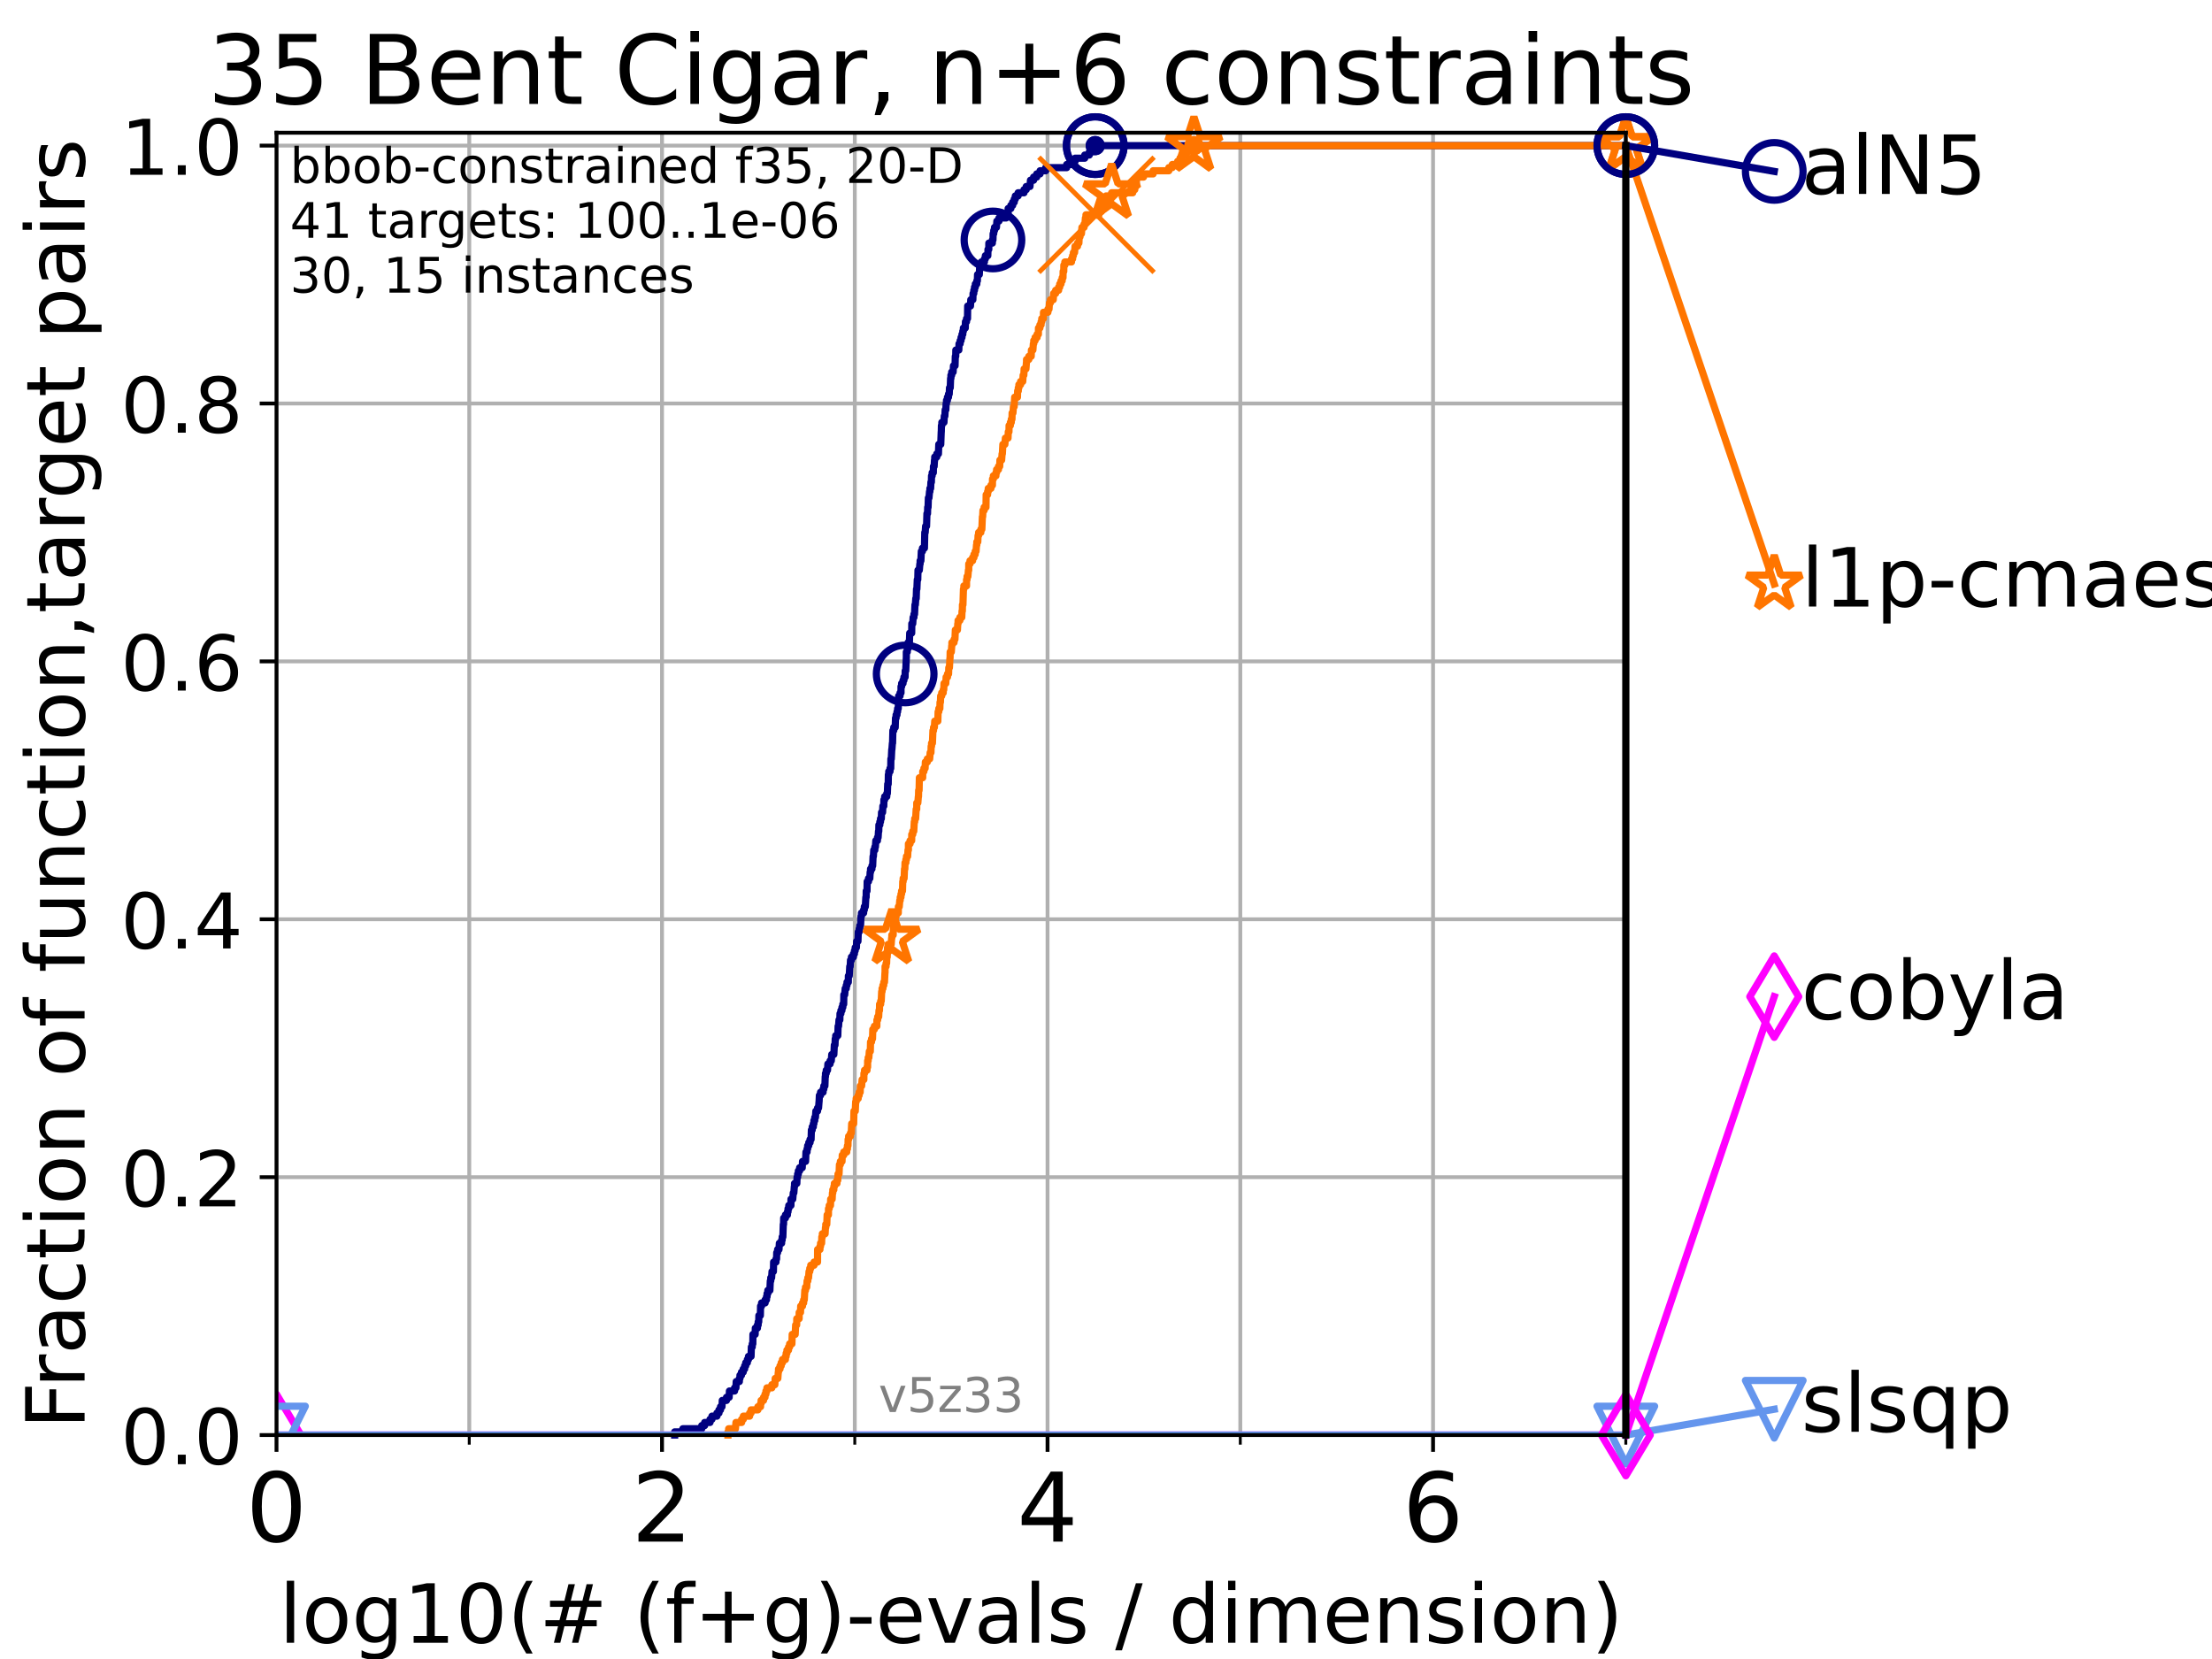 <?xml version="1.0" encoding="utf-8" standalone="no"?>
<!DOCTYPE svg PUBLIC "-//W3C//DTD SVG 1.1//EN"
  "http://www.w3.org/Graphics/SVG/1.1/DTD/svg11.dtd">
<!-- Created with matplotlib (https://matplotlib.org/) -->
<svg height="345.6pt" version="1.1" viewBox="0 0 460.8 345.6" width="460.8pt" xmlns="http://www.w3.org/2000/svg" xmlns:xlink="http://www.w3.org/1999/xlink">
 <defs>
  <style type="text/css">*{stroke-linecap:butt;stroke-linejoin:round;}</style>
 </defs>
 <g id="figure_1">
  <g id="patch_1">
   <path d="M 0 345.6 
L 460.8 345.6 
L 460.8 0 
L 0 0 
z
" style="fill:#ffffff;"/>
  </g>
  <g id="axes_1">
   <g id="patch_2">
    <path d="M 57.6 298.944 
L 338.688 298.944 
L 338.688 27.648 
L 57.6 27.648 
z
" style="fill:#ffffff;"/>
   </g>
   <g id="matplotlib.axis_1">
    <g id="xtick_1">
     <g id="line2d_1">
      <path clip-path="url(#p9df784dc18)" d="M 57.6 298.944 
L 57.6 27.648 
" style="fill:none;stroke:#b0b0b0;stroke-linecap:square;stroke-width:0.8;"/>
     </g>
     <g id="line2d_2">
      <defs>
       <path d="M 0 0 
L 0 3.5 
" id="mf077fd5097" style="stroke:#000000;stroke-width:0.8;"/>
      </defs>
      <g>
       <use style="stroke:#000000;stroke-width:0.8;" x="57.6" xlink:href="#mf077fd5097" y="298.944"/>
      </g>
     </g>
     <g id="text_1">
      <!-- 0 -->
      <g transform="translate(51.237 321.141)scale(0.2 -0.2)">
       <defs>
        <path d="M 31.781 66.406 
Q 24.172 66.406 20.328 58.906 
Q 16.5 51.422 16.5 36.375 
Q 16.5 21.391 20.328 13.891 
Q 24.172 6.391 31.781 6.391 
Q 39.453 6.391 43.281 13.891 
Q 47.125 21.391 47.125 36.375 
Q 47.125 51.422 43.281 58.906 
Q 39.453 66.406 31.781 66.406 
z
M 31.781 74.219 
Q 44.047 74.219 50.516 64.516 
Q 56.984 54.828 56.984 36.375 
Q 56.984 17.969 50.516 8.266 
Q 44.047 -1.422 31.781 -1.422 
Q 19.531 -1.422 13.062 8.266 
Q 6.594 17.969 6.594 36.375 
Q 6.594 54.828 13.062 64.516 
Q 19.531 74.219 31.781 74.219 
z
" id="DejaVuSans-48"/>
       </defs>
       <use xlink:href="#DejaVuSans-48"/>
      </g>
     </g>
    </g>
    <g id="xtick_2">
     <g id="line2d_3">
      <path clip-path="url(#p9df784dc18)" d="M 137.911 298.944 
L 137.911 27.648 
" style="fill:none;stroke:#b0b0b0;stroke-linecap:square;stroke-width:0.8;"/>
     </g>
     <g id="line2d_4">
      <g>
       <use style="stroke:#000000;stroke-width:0.8;" x="137.911" xlink:href="#mf077fd5097" y="298.944"/>
      </g>
     </g>
     <g id="text_2">
      <!-- 2 -->
      <g transform="translate(131.548 321.141)scale(0.2 -0.2)">
       <defs>
        <path d="M 19.188 8.297 
L 53.609 8.297 
L 53.609 0 
L 7.328 0 
L 7.328 8.297 
Q 12.938 14.109 22.625 23.891 
Q 32.328 33.688 34.812 36.531 
Q 39.547 41.844 41.422 45.531 
Q 43.312 49.219 43.312 52.781 
Q 43.312 58.594 39.234 62.25 
Q 35.156 65.922 28.609 65.922 
Q 23.969 65.922 18.812 64.312 
Q 13.672 62.703 7.812 59.422 
L 7.812 69.391 
Q 13.766 71.781 18.938 73 
Q 24.125 74.219 28.422 74.219 
Q 39.75 74.219 46.484 68.547 
Q 53.219 62.891 53.219 53.422 
Q 53.219 48.922 51.531 44.891 
Q 49.859 40.875 45.406 35.406 
Q 44.188 33.984 37.641 27.219 
Q 31.109 20.453 19.188 8.297 
z
" id="DejaVuSans-50"/>
       </defs>
       <use xlink:href="#DejaVuSans-50"/>
      </g>
     </g>
    </g>
    <g id="xtick_3">
     <g id="line2d_5">
      <path clip-path="url(#p9df784dc18)" d="M 218.222 298.944 
L 218.222 27.648 
" style="fill:none;stroke:#b0b0b0;stroke-linecap:square;stroke-width:0.8;"/>
     </g>
     <g id="line2d_6">
      <g>
       <use style="stroke:#000000;stroke-width:0.8;" x="218.222" xlink:href="#mf077fd5097" y="298.944"/>
      </g>
     </g>
     <g id="text_3">
      <!-- 4 -->
      <g transform="translate(211.859 321.141)scale(0.2 -0.2)">
       <defs>
        <path d="M 37.797 64.312 
L 12.891 25.391 
L 37.797 25.391 
z
M 35.203 72.906 
L 47.609 72.906 
L 47.609 25.391 
L 58.016 25.391 
L 58.016 17.188 
L 47.609 17.188 
L 47.609 0 
L 37.797 0 
L 37.797 17.188 
L 4.891 17.188 
L 4.891 26.703 
z
" id="DejaVuSans-52"/>
       </defs>
       <use xlink:href="#DejaVuSans-52"/>
      </g>
     </g>
    </g>
    <g id="xtick_4">
     <g id="line2d_7">
      <path clip-path="url(#p9df784dc18)" d="M 298.533 298.944 
L 298.533 27.648 
" style="fill:none;stroke:#b0b0b0;stroke-linecap:square;stroke-width:0.8;"/>
     </g>
     <g id="line2d_8">
      <g>
       <use style="stroke:#000000;stroke-width:0.8;" x="298.533" xlink:href="#mf077fd5097" y="298.944"/>
      </g>
     </g>
     <g id="text_4">
      <!-- 6 -->
      <g transform="translate(292.17 321.141)scale(0.2 -0.2)">
       <defs>
        <path d="M 33.016 40.375 
Q 26.375 40.375 22.484 35.828 
Q 18.609 31.297 18.609 23.391 
Q 18.609 15.531 22.484 10.953 
Q 26.375 6.391 33.016 6.391 
Q 39.656 6.391 43.531 10.953 
Q 47.406 15.531 47.406 23.391 
Q 47.406 31.297 43.531 35.828 
Q 39.656 40.375 33.016 40.375 
z
M 52.594 71.297 
L 52.594 62.312 
Q 48.875 64.062 45.094 64.984 
Q 41.312 65.922 37.594 65.922 
Q 27.828 65.922 22.672 59.328 
Q 17.531 52.734 16.797 39.406 
Q 19.672 43.656 24.016 45.922 
Q 28.375 48.188 33.594 48.188 
Q 44.578 48.188 50.953 41.516 
Q 57.328 34.859 57.328 23.391 
Q 57.328 12.156 50.688 5.359 
Q 44.047 -1.422 33.016 -1.422 
Q 20.359 -1.422 13.672 8.266 
Q 6.984 17.969 6.984 36.375 
Q 6.984 53.656 15.188 63.938 
Q 23.391 74.219 37.203 74.219 
Q 40.922 74.219 44.703 73.484 
Q 48.484 72.75 52.594 71.297 
z
" id="DejaVuSans-54"/>
       </defs>
       <use xlink:href="#DejaVuSans-54"/>
      </g>
     </g>
    </g>
    <g id="xtick_5">
     <g id="line2d_9">
      <path clip-path="url(#p9df784dc18)" d="M 97.755 298.944 
L 97.755 27.648 
" style="fill:none;stroke:#b0b0b0;stroke-linecap:square;stroke-width:0.8;"/>
     </g>
     <g id="line2d_10">
      <defs>
       <path d="M 0 0 
L 0 2 
" id="m78c808fe01" style="stroke:#000000;stroke-width:0.6;"/>
      </defs>
      <g>
       <use style="stroke:#000000;stroke-width:0.6;" x="97.755" xlink:href="#m78c808fe01" y="298.944"/>
      </g>
     </g>
    </g>
    <g id="xtick_6">
     <g id="line2d_11">
      <path clip-path="url(#p9df784dc18)" d="M 178.066 298.944 
L 178.066 27.648 
" style="fill:none;stroke:#b0b0b0;stroke-linecap:square;stroke-width:0.8;"/>
     </g>
     <g id="line2d_12">
      <g>
       <use style="stroke:#000000;stroke-width:0.6;" x="178.066" xlink:href="#m78c808fe01" y="298.944"/>
      </g>
     </g>
    </g>
    <g id="xtick_7">
     <g id="line2d_13">
      <path clip-path="url(#p9df784dc18)" d="M 258.377 298.944 
L 258.377 27.648 
" style="fill:none;stroke:#b0b0b0;stroke-linecap:square;stroke-width:0.8;"/>
     </g>
     <g id="line2d_14">
      <g>
       <use style="stroke:#000000;stroke-width:0.6;" x="258.377" xlink:href="#m78c808fe01" y="298.944"/>
      </g>
     </g>
    </g>
    <g id="xtick_8">
     <g id="line2d_15">
      <path clip-path="url(#p9df784dc18)" d="M 338.688 298.944 
L 338.688 27.648 
" style="fill:none;stroke:#b0b0b0;stroke-linecap:square;stroke-width:0.8;"/>
     </g>
     <g id="line2d_16">
      <g>
       <use style="stroke:#000000;stroke-width:0.6;" x="338.688" xlink:href="#m78c808fe01" y="298.944"/>
      </g>
     </g>
    </g>
    <g id="text_5">
     <!-- log10(# (f+g)-evals / dimension) -->
     <g transform="translate(58.145 342.218)scale(0.17 -0.17)">
      <defs>
       <path d="M 9.422 75.984 
L 18.406 75.984 
L 18.406 0 
L 9.422 0 
z
" id="DejaVuSans-108"/>
       <path d="M 30.609 48.391 
Q 23.391 48.391 19.188 42.75 
Q 14.984 37.109 14.984 27.297 
Q 14.984 17.484 19.156 11.844 
Q 23.344 6.203 30.609 6.203 
Q 37.797 6.203 41.984 11.859 
Q 46.188 17.531 46.188 27.297 
Q 46.188 37.016 41.984 42.703 
Q 37.797 48.391 30.609 48.391 
z
M 30.609 56 
Q 42.328 56 49.016 48.375 
Q 55.719 40.766 55.719 27.297 
Q 55.719 13.875 49.016 6.219 
Q 42.328 -1.422 30.609 -1.422 
Q 18.844 -1.422 12.172 6.219 
Q 5.516 13.875 5.516 27.297 
Q 5.516 40.766 12.172 48.375 
Q 18.844 56 30.609 56 
z
" id="DejaVuSans-111"/>
       <path d="M 45.406 27.984 
Q 45.406 37.75 41.375 43.109 
Q 37.359 48.484 30.078 48.484 
Q 22.859 48.484 18.828 43.109 
Q 14.797 37.75 14.797 27.984 
Q 14.797 18.266 18.828 12.891 
Q 22.859 7.516 30.078 7.516 
Q 37.359 7.516 41.375 12.891 
Q 45.406 18.266 45.406 27.984 
z
M 54.391 6.781 
Q 54.391 -7.172 48.188 -13.984 
Q 42 -20.797 29.203 -20.797 
Q 24.469 -20.797 20.266 -20.094 
Q 16.062 -19.391 12.109 -17.922 
L 12.109 -9.188 
Q 16.062 -11.328 19.922 -12.344 
Q 23.781 -13.375 27.781 -13.375 
Q 36.625 -13.375 41.016 -8.766 
Q 45.406 -4.156 45.406 5.172 
L 45.406 9.625 
Q 42.625 4.781 38.281 2.391 
Q 33.938 0 27.875 0 
Q 17.828 0 11.672 7.656 
Q 5.516 15.328 5.516 27.984 
Q 5.516 40.672 11.672 48.328 
Q 17.828 56 27.875 56 
Q 33.938 56 38.281 53.609 
Q 42.625 51.219 45.406 46.391 
L 45.406 54.688 
L 54.391 54.688 
z
" id="DejaVuSans-103"/>
       <path d="M 12.406 8.297 
L 28.516 8.297 
L 28.516 63.922 
L 10.984 60.406 
L 10.984 69.391 
L 28.422 72.906 
L 38.281 72.906 
L 38.281 8.297 
L 54.391 8.297 
L 54.391 0 
L 12.406 0 
z
" id="DejaVuSans-49"/>
       <path d="M 31 75.875 
Q 24.469 64.656 21.281 53.656 
Q 18.109 42.672 18.109 31.391 
Q 18.109 20.125 21.312 9.062 
Q 24.516 -2 31 -13.188 
L 23.188 -13.188 
Q 15.875 -1.703 12.234 9.375 
Q 8.594 20.453 8.594 31.391 
Q 8.594 42.281 12.203 53.312 
Q 15.828 64.359 23.188 75.875 
z
" id="DejaVuSans-40"/>
       <path d="M 51.125 44 
L 36.922 44 
L 32.812 27.688 
L 47.125 27.688 
z
M 43.797 71.781 
L 38.719 51.516 
L 52.984 51.516 
L 58.109 71.781 
L 65.922 71.781 
L 60.891 51.516 
L 76.125 51.516 
L 76.125 44 
L 58.984 44 
L 54.984 27.688 
L 70.516 27.688 
L 70.516 20.219 
L 53.078 20.219 
L 48 0 
L 40.188 0 
L 45.219 20.219 
L 30.906 20.219 
L 25.875 0 
L 18.016 0 
L 23.094 20.219 
L 7.719 20.219 
L 7.719 27.688 
L 24.906 27.688 
L 29 44 
L 13.281 44 
L 13.281 51.516 
L 30.906 51.516 
L 35.891 71.781 
z
" id="DejaVuSans-35"/>
       <path id="DejaVuSans-32"/>
       <path d="M 37.109 75.984 
L 37.109 68.5 
L 28.516 68.5 
Q 23.688 68.5 21.797 66.547 
Q 19.922 64.594 19.922 59.516 
L 19.922 54.688 
L 34.719 54.688 
L 34.719 47.703 
L 19.922 47.703 
L 19.922 0 
L 10.891 0 
L 10.891 47.703 
L 2.297 47.703 
L 2.297 54.688 
L 10.891 54.688 
L 10.891 58.5 
Q 10.891 67.625 15.141 71.797 
Q 19.391 75.984 28.609 75.984 
z
" id="DejaVuSans-102"/>
       <path d="M 46 62.703 
L 46 35.5 
L 73.188 35.5 
L 73.188 27.203 
L 46 27.203 
L 46 0 
L 37.797 0 
L 37.797 27.203 
L 10.594 27.203 
L 10.594 35.5 
L 37.797 35.5 
L 37.797 62.703 
z
" id="DejaVuSans-43"/>
       <path d="M 8.016 75.875 
L 15.828 75.875 
Q 23.141 64.359 26.781 53.312 
Q 30.422 42.281 30.422 31.391 
Q 30.422 20.453 26.781 9.375 
Q 23.141 -1.703 15.828 -13.188 
L 8.016 -13.188 
Q 14.5 -2 17.703 9.062 
Q 20.906 20.125 20.906 31.391 
Q 20.906 42.672 17.703 53.656 
Q 14.5 64.656 8.016 75.875 
z
" id="DejaVuSans-41"/>
       <path d="M 4.891 31.391 
L 31.203 31.391 
L 31.203 23.391 
L 4.891 23.391 
z
" id="DejaVuSans-45"/>
       <path d="M 56.203 29.594 
L 56.203 25.203 
L 14.891 25.203 
Q 15.484 15.922 20.484 11.062 
Q 25.484 6.203 34.422 6.203 
Q 39.594 6.203 44.453 7.469 
Q 49.312 8.734 54.109 11.281 
L 54.109 2.781 
Q 49.266 0.734 44.188 -0.344 
Q 39.109 -1.422 33.891 -1.422 
Q 20.797 -1.422 13.156 6.188 
Q 5.516 13.812 5.516 26.812 
Q 5.516 40.234 12.766 48.109 
Q 20.016 56 32.328 56 
Q 43.359 56 49.781 48.891 
Q 56.203 41.797 56.203 29.594 
z
M 47.219 32.234 
Q 47.125 39.594 43.094 43.984 
Q 39.062 48.391 32.422 48.391 
Q 24.906 48.391 20.391 44.141 
Q 15.875 39.891 15.188 32.172 
z
" id="DejaVuSans-101"/>
       <path d="M 2.984 54.688 
L 12.5 54.688 
L 29.594 8.797 
L 46.688 54.688 
L 56.203 54.688 
L 35.688 0 
L 23.484 0 
z
" id="DejaVuSans-118"/>
       <path d="M 34.281 27.484 
Q 23.391 27.484 19.188 25 
Q 14.984 22.516 14.984 16.5 
Q 14.984 11.719 18.141 8.906 
Q 21.297 6.109 26.703 6.109 
Q 34.188 6.109 38.703 11.406 
Q 43.219 16.703 43.219 25.484 
L 43.219 27.484 
z
M 52.203 31.203 
L 52.203 0 
L 43.219 0 
L 43.219 8.297 
Q 40.141 3.328 35.547 0.953 
Q 30.953 -1.422 24.312 -1.422 
Q 15.922 -1.422 10.953 3.297 
Q 6 8.016 6 15.922 
Q 6 25.141 12.172 29.828 
Q 18.359 34.516 30.609 34.516 
L 43.219 34.516 
L 43.219 35.406 
Q 43.219 41.609 39.141 45 
Q 35.062 48.391 27.688 48.391 
Q 23 48.391 18.547 47.266 
Q 14.109 46.141 10.016 43.891 
L 10.016 52.203 
Q 14.938 54.109 19.578 55.047 
Q 24.219 56 28.609 56 
Q 40.484 56 46.344 49.844 
Q 52.203 43.703 52.203 31.203 
z
" id="DejaVuSans-97"/>
       <path d="M 44.281 53.078 
L 44.281 44.578 
Q 40.484 46.531 36.375 47.5 
Q 32.281 48.484 27.875 48.484 
Q 21.188 48.484 17.844 46.438 
Q 14.5 44.391 14.5 40.281 
Q 14.5 37.156 16.891 35.375 
Q 19.281 33.594 26.516 31.984 
L 29.594 31.297 
Q 39.156 29.25 43.188 25.516 
Q 47.219 21.781 47.219 15.094 
Q 47.219 7.469 41.188 3.016 
Q 35.156 -1.422 24.609 -1.422 
Q 20.219 -1.422 15.453 -0.562 
Q 10.688 0.297 5.422 2 
L 5.422 11.281 
Q 10.406 8.688 15.234 7.391 
Q 20.062 6.109 24.812 6.109 
Q 31.156 6.109 34.562 8.281 
Q 37.984 10.453 37.984 14.406 
Q 37.984 18.062 35.516 20.016 
Q 33.062 21.969 24.703 23.781 
L 21.578 24.516 
Q 13.234 26.266 9.516 29.906 
Q 5.812 33.547 5.812 39.891 
Q 5.812 47.609 11.281 51.797 
Q 16.75 56 26.812 56 
Q 31.781 56 36.172 55.266 
Q 40.578 54.547 44.281 53.078 
z
" id="DejaVuSans-115"/>
       <path d="M 25.391 72.906 
L 33.688 72.906 
L 8.297 -9.281 
L 0 -9.281 
z
" id="DejaVuSans-47"/>
       <path d="M 45.406 46.391 
L 45.406 75.984 
L 54.391 75.984 
L 54.391 0 
L 45.406 0 
L 45.406 8.203 
Q 42.578 3.328 38.25 0.953 
Q 33.938 -1.422 27.875 -1.422 
Q 17.969 -1.422 11.734 6.484 
Q 5.516 14.406 5.516 27.297 
Q 5.516 40.188 11.734 48.094 
Q 17.969 56 27.875 56 
Q 33.938 56 38.25 53.625 
Q 42.578 51.266 45.406 46.391 
z
M 14.797 27.297 
Q 14.797 17.391 18.875 11.75 
Q 22.953 6.109 30.078 6.109 
Q 37.203 6.109 41.297 11.75 
Q 45.406 17.391 45.406 27.297 
Q 45.406 37.203 41.297 42.844 
Q 37.203 48.484 30.078 48.484 
Q 22.953 48.484 18.875 42.844 
Q 14.797 37.203 14.797 27.297 
z
" id="DejaVuSans-100"/>
       <path d="M 9.422 54.688 
L 18.406 54.688 
L 18.406 0 
L 9.422 0 
z
M 9.422 75.984 
L 18.406 75.984 
L 18.406 64.594 
L 9.422 64.594 
z
" id="DejaVuSans-105"/>
       <path d="M 52 44.188 
Q 55.375 50.25 60.062 53.125 
Q 64.75 56 71.094 56 
Q 79.641 56 84.281 50.016 
Q 88.922 44.047 88.922 33.016 
L 88.922 0 
L 79.891 0 
L 79.891 32.719 
Q 79.891 40.578 77.094 44.375 
Q 74.312 48.188 68.609 48.188 
Q 61.625 48.188 57.562 43.547 
Q 53.516 38.922 53.516 30.906 
L 53.516 0 
L 44.484 0 
L 44.484 32.719 
Q 44.484 40.625 41.703 44.406 
Q 38.922 48.188 33.109 48.188 
Q 26.219 48.188 22.156 43.531 
Q 18.109 38.875 18.109 30.906 
L 18.109 0 
L 9.078 0 
L 9.078 54.688 
L 18.109 54.688 
L 18.109 46.188 
Q 21.188 51.219 25.484 53.609 
Q 29.781 56 35.688 56 
Q 41.656 56 45.828 52.969 
Q 50 49.953 52 44.188 
z
" id="DejaVuSans-109"/>
       <path d="M 54.891 33.016 
L 54.891 0 
L 45.906 0 
L 45.906 32.719 
Q 45.906 40.484 42.875 44.328 
Q 39.844 48.188 33.797 48.188 
Q 26.516 48.188 22.312 43.547 
Q 18.109 38.922 18.109 30.906 
L 18.109 0 
L 9.078 0 
L 9.078 54.688 
L 18.109 54.688 
L 18.109 46.188 
Q 21.344 51.125 25.703 53.562 
Q 30.078 56 35.797 56 
Q 45.219 56 50.047 50.172 
Q 54.891 44.344 54.891 33.016 
z
" id="DejaVuSans-110"/>
      </defs>
      <use xlink:href="#DejaVuSans-108"/>
      <use x="27.783" xlink:href="#DejaVuSans-111"/>
      <use x="88.965" xlink:href="#DejaVuSans-103"/>
      <use x="152.441" xlink:href="#DejaVuSans-49"/>
      <use x="216.064" xlink:href="#DejaVuSans-48"/>
      <use x="279.688" xlink:href="#DejaVuSans-40"/>
      <use x="318.701" xlink:href="#DejaVuSans-35"/>
      <use x="402.49" xlink:href="#DejaVuSans-32"/>
      <use x="434.277" xlink:href="#DejaVuSans-40"/>
      <use x="473.291" xlink:href="#DejaVuSans-102"/>
      <use x="508.496" xlink:href="#DejaVuSans-43"/>
      <use x="592.285" xlink:href="#DejaVuSans-103"/>
      <use x="655.762" xlink:href="#DejaVuSans-41"/>
      <use x="694.775" xlink:href="#DejaVuSans-45"/>
      <use x="730.859" xlink:href="#DejaVuSans-101"/>
      <use x="792.383" xlink:href="#DejaVuSans-118"/>
      <use x="851.562" xlink:href="#DejaVuSans-97"/>
      <use x="912.842" xlink:href="#DejaVuSans-108"/>
      <use x="940.625" xlink:href="#DejaVuSans-115"/>
      <use x="992.725" xlink:href="#DejaVuSans-32"/>
      <use x="1024.512" xlink:href="#DejaVuSans-47"/>
      <use x="1058.203" xlink:href="#DejaVuSans-32"/>
      <use x="1089.99" xlink:href="#DejaVuSans-100"/>
      <use x="1153.467" xlink:href="#DejaVuSans-105"/>
      <use x="1181.25" xlink:href="#DejaVuSans-109"/>
      <use x="1278.662" xlink:href="#DejaVuSans-101"/>
      <use x="1340.186" xlink:href="#DejaVuSans-110"/>
      <use x="1403.564" xlink:href="#DejaVuSans-115"/>
      <use x="1455.664" xlink:href="#DejaVuSans-105"/>
      <use x="1483.447" xlink:href="#DejaVuSans-111"/>
      <use x="1544.629" xlink:href="#DejaVuSans-110"/>
      <use x="1608.008" xlink:href="#DejaVuSans-41"/>
     </g>
    </g>
   </g>
   <g id="matplotlib.axis_2">
    <g id="ytick_1">
     <g id="line2d_17">
      <path clip-path="url(#p9df784dc18)" d="M 57.6 298.944 
L 338.688 298.944 
" style="fill:none;stroke:#b0b0b0;stroke-linecap:square;stroke-width:0.8;"/>
     </g>
     <g id="line2d_18">
      <defs>
       <path d="M 0 0 
L -3.5 0 
" id="mba74a6e7e3" style="stroke:#000000;stroke-width:0.8;"/>
      </defs>
      <g>
       <use style="stroke:#000000;stroke-width:0.8;" x="57.6" xlink:href="#mba74a6e7e3" y="298.944"/>
      </g>
     </g>
     <g id="text_6">
      <!-- 0.0 -->
      <g transform="translate(25.155 305.023)scale(0.16 -0.16)">
       <defs>
        <path d="M 10.688 12.406 
L 21 12.406 
L 21 0 
L 10.688 0 
z
" id="DejaVuSans-46"/>
       </defs>
       <use xlink:href="#DejaVuSans-48"/>
       <use x="63.623" xlink:href="#DejaVuSans-46"/>
       <use x="95.41" xlink:href="#DejaVuSans-48"/>
      </g>
     </g>
    </g>
    <g id="ytick_2">
     <g id="line2d_19">
      <path clip-path="url(#p9df784dc18)" d="M 57.6 245.222 
L 338.688 245.222 
" style="fill:none;stroke:#b0b0b0;stroke-linecap:square;stroke-width:0.8;"/>
     </g>
     <g id="line2d_20">
      <g>
       <use style="stroke:#000000;stroke-width:0.8;" x="57.6" xlink:href="#mba74a6e7e3" y="245.222"/>
      </g>
     </g>
     <g id="text_7">
      <!-- 0.2 -->
      <g transform="translate(25.155 251.301)scale(0.16 -0.16)">
       <use xlink:href="#DejaVuSans-48"/>
       <use x="63.623" xlink:href="#DejaVuSans-46"/>
       <use x="95.41" xlink:href="#DejaVuSans-50"/>
      </g>
     </g>
    </g>
    <g id="ytick_3">
     <g id="line2d_21">
      <path clip-path="url(#p9df784dc18)" d="M 57.6 191.5 
L 338.688 191.5 
" style="fill:none;stroke:#b0b0b0;stroke-linecap:square;stroke-width:0.8;"/>
     </g>
     <g id="line2d_22">
      <g>
       <use style="stroke:#000000;stroke-width:0.8;" x="57.6" xlink:href="#mba74a6e7e3" y="191.5"/>
      </g>
     </g>
     <g id="text_8">
      <!-- 0.4 -->
      <g transform="translate(25.155 197.579)scale(0.16 -0.16)">
       <use xlink:href="#DejaVuSans-48"/>
       <use x="63.623" xlink:href="#DejaVuSans-46"/>
       <use x="95.41" xlink:href="#DejaVuSans-52"/>
      </g>
     </g>
    </g>
    <g id="ytick_4">
     <g id="line2d_23">
      <path clip-path="url(#p9df784dc18)" d="M 57.6 137.778 
L 338.688 137.778 
" style="fill:none;stroke:#b0b0b0;stroke-linecap:square;stroke-width:0.8;"/>
     </g>
     <g id="line2d_24">
      <g>
       <use style="stroke:#000000;stroke-width:0.8;" x="57.6" xlink:href="#mba74a6e7e3" y="137.778"/>
      </g>
     </g>
     <g id="text_9">
      <!-- 0.6 -->
      <g transform="translate(25.155 143.857)scale(0.16 -0.16)">
       <use xlink:href="#DejaVuSans-48"/>
       <use x="63.623" xlink:href="#DejaVuSans-46"/>
       <use x="95.41" xlink:href="#DejaVuSans-54"/>
      </g>
     </g>
    </g>
    <g id="ytick_5">
     <g id="line2d_25">
      <path clip-path="url(#p9df784dc18)" d="M 57.6 84.056 
L 338.688 84.056 
" style="fill:none;stroke:#b0b0b0;stroke-linecap:square;stroke-width:0.8;"/>
     </g>
     <g id="line2d_26">
      <g>
       <use style="stroke:#000000;stroke-width:0.8;" x="57.6" xlink:href="#mba74a6e7e3" y="84.056"/>
      </g>
     </g>
     <g id="text_10">
      <!-- 0.8 -->
      <g transform="translate(25.155 90.135)scale(0.16 -0.16)">
       <defs>
        <path d="M 31.781 34.625 
Q 24.75 34.625 20.719 30.859 
Q 16.703 27.094 16.703 20.516 
Q 16.703 13.922 20.719 10.156 
Q 24.75 6.391 31.781 6.391 
Q 38.812 6.391 42.859 10.172 
Q 46.922 13.969 46.922 20.516 
Q 46.922 27.094 42.891 30.859 
Q 38.875 34.625 31.781 34.625 
z
M 21.922 38.812 
Q 15.578 40.375 12.031 44.719 
Q 8.5 49.078 8.5 55.328 
Q 8.5 64.062 14.719 69.141 
Q 20.953 74.219 31.781 74.219 
Q 42.672 74.219 48.875 69.141 
Q 55.078 64.062 55.078 55.328 
Q 55.078 49.078 51.531 44.719 
Q 48 40.375 41.703 38.812 
Q 48.828 37.156 52.797 32.312 
Q 56.781 27.484 56.781 20.516 
Q 56.781 9.906 50.312 4.234 
Q 43.844 -1.422 31.781 -1.422 
Q 19.734 -1.422 13.25 4.234 
Q 6.781 9.906 6.781 20.516 
Q 6.781 27.484 10.781 32.312 
Q 14.797 37.156 21.922 38.812 
z
M 18.312 54.391 
Q 18.312 48.734 21.844 45.562 
Q 25.391 42.391 31.781 42.391 
Q 38.141 42.391 41.719 45.562 
Q 45.312 48.734 45.312 54.391 
Q 45.312 60.062 41.719 63.234 
Q 38.141 66.406 31.781 66.406 
Q 25.391 66.406 21.844 63.234 
Q 18.312 60.062 18.312 54.391 
z
" id="DejaVuSans-56"/>
       </defs>
       <use xlink:href="#DejaVuSans-48"/>
       <use x="63.623" xlink:href="#DejaVuSans-46"/>
       <use x="95.41" xlink:href="#DejaVuSans-56"/>
      </g>
     </g>
    </g>
    <g id="ytick_6">
     <g id="line2d_27">
      <path clip-path="url(#p9df784dc18)" d="M 57.6 30.334 
L 338.688 30.334 
" style="fill:none;stroke:#b0b0b0;stroke-linecap:square;stroke-width:0.8;"/>
     </g>
     <g id="line2d_28">
      <g>
       <use style="stroke:#000000;stroke-width:0.8;" x="57.6" xlink:href="#mba74a6e7e3" y="30.334"/>
      </g>
     </g>
     <g id="text_11">
      <!-- 1.0 -->
      <g transform="translate(25.155 36.413)scale(0.16 -0.16)">
       <use xlink:href="#DejaVuSans-49"/>
       <use x="63.623" xlink:href="#DejaVuSans-46"/>
       <use x="95.41" xlink:href="#DejaVuSans-48"/>
      </g>
     </g>
    </g>
    <g id="text_12">
     <!-- Fraction of function,target pairs -->
     <g transform="translate(17.62 297.681)rotate(-90)scale(0.17 -0.17)">
      <defs>
       <path d="M 9.812 72.906 
L 51.703 72.906 
L 51.703 64.594 
L 19.672 64.594 
L 19.672 43.109 
L 48.578 43.109 
L 48.578 34.812 
L 19.672 34.812 
L 19.672 0 
L 9.812 0 
z
" id="DejaVuSans-70"/>
       <path d="M 41.109 46.297 
Q 39.594 47.172 37.812 47.578 
Q 36.031 48 33.891 48 
Q 26.266 48 22.188 43.047 
Q 18.109 38.094 18.109 28.812 
L 18.109 0 
L 9.078 0 
L 9.078 54.688 
L 18.109 54.688 
L 18.109 46.188 
Q 20.953 51.172 25.484 53.578 
Q 30.031 56 36.531 56 
Q 37.453 56 38.578 55.875 
Q 39.703 55.766 41.062 55.516 
z
" id="DejaVuSans-114"/>
       <path d="M 48.781 52.594 
L 48.781 44.188 
Q 44.969 46.297 41.141 47.344 
Q 37.312 48.391 33.406 48.391 
Q 24.656 48.391 19.812 42.844 
Q 14.984 37.312 14.984 27.297 
Q 14.984 17.281 19.812 11.734 
Q 24.656 6.203 33.406 6.203 
Q 37.312 6.203 41.141 7.25 
Q 44.969 8.297 48.781 10.406 
L 48.781 2.094 
Q 45.016 0.344 40.984 -0.531 
Q 36.969 -1.422 32.422 -1.422 
Q 20.062 -1.422 12.781 6.344 
Q 5.516 14.109 5.516 27.297 
Q 5.516 40.672 12.859 48.328 
Q 20.219 56 33.016 56 
Q 37.156 56 41.109 55.141 
Q 45.062 54.297 48.781 52.594 
z
" id="DejaVuSans-99"/>
       <path d="M 18.312 70.219 
L 18.312 54.688 
L 36.812 54.688 
L 36.812 47.703 
L 18.312 47.703 
L 18.312 18.016 
Q 18.312 11.328 20.141 9.422 
Q 21.969 7.516 27.594 7.516 
L 36.812 7.516 
L 36.812 0 
L 27.594 0 
Q 17.188 0 13.234 3.875 
Q 9.281 7.766 9.281 18.016 
L 9.281 47.703 
L 2.688 47.703 
L 2.688 54.688 
L 9.281 54.688 
L 9.281 70.219 
z
" id="DejaVuSans-116"/>
       <path d="M 8.5 21.578 
L 8.5 54.688 
L 17.484 54.688 
L 17.484 21.922 
Q 17.484 14.156 20.5 10.266 
Q 23.531 6.391 29.594 6.391 
Q 36.859 6.391 41.078 11.031 
Q 45.312 15.672 45.312 23.688 
L 45.312 54.688 
L 54.297 54.688 
L 54.297 0 
L 45.312 0 
L 45.312 8.406 
Q 42.047 3.422 37.719 1 
Q 33.406 -1.422 27.688 -1.422 
Q 18.266 -1.422 13.375 4.438 
Q 8.5 10.297 8.5 21.578 
z
M 31.109 56 
z
" id="DejaVuSans-117"/>
       <path d="M 11.719 12.406 
L 22.016 12.406 
L 22.016 4 
L 14.016 -11.625 
L 7.719 -11.625 
L 11.719 4 
z
" id="DejaVuSans-44"/>
       <path d="M 18.109 8.203 
L 18.109 -20.797 
L 9.078 -20.797 
L 9.078 54.688 
L 18.109 54.688 
L 18.109 46.391 
Q 20.953 51.266 25.266 53.625 
Q 29.594 56 35.594 56 
Q 45.562 56 51.781 48.094 
Q 58.016 40.188 58.016 27.297 
Q 58.016 14.406 51.781 6.484 
Q 45.562 -1.422 35.594 -1.422 
Q 29.594 -1.422 25.266 0.953 
Q 20.953 3.328 18.109 8.203 
z
M 48.688 27.297 
Q 48.688 37.203 44.609 42.844 
Q 40.531 48.484 33.406 48.484 
Q 26.266 48.484 22.188 42.844 
Q 18.109 37.203 18.109 27.297 
Q 18.109 17.391 22.188 11.75 
Q 26.266 6.109 33.406 6.109 
Q 40.531 6.109 44.609 11.75 
Q 48.688 17.391 48.688 27.297 
z
" id="DejaVuSans-112"/>
      </defs>
      <use xlink:href="#DejaVuSans-70"/>
      <use x="50.27" xlink:href="#DejaVuSans-114"/>
      <use x="91.383" xlink:href="#DejaVuSans-97"/>
      <use x="152.662" xlink:href="#DejaVuSans-99"/>
      <use x="207.643" xlink:href="#DejaVuSans-116"/>
      <use x="246.852" xlink:href="#DejaVuSans-105"/>
      <use x="274.635" xlink:href="#DejaVuSans-111"/>
      <use x="335.816" xlink:href="#DejaVuSans-110"/>
      <use x="399.195" xlink:href="#DejaVuSans-32"/>
      <use x="430.982" xlink:href="#DejaVuSans-111"/>
      <use x="492.164" xlink:href="#DejaVuSans-102"/>
      <use x="527.369" xlink:href="#DejaVuSans-32"/>
      <use x="559.156" xlink:href="#DejaVuSans-102"/>
      <use x="594.361" xlink:href="#DejaVuSans-117"/>
      <use x="657.74" xlink:href="#DejaVuSans-110"/>
      <use x="721.119" xlink:href="#DejaVuSans-99"/>
      <use x="776.1" xlink:href="#DejaVuSans-116"/>
      <use x="815.309" xlink:href="#DejaVuSans-105"/>
      <use x="843.092" xlink:href="#DejaVuSans-111"/>
      <use x="904.273" xlink:href="#DejaVuSans-110"/>
      <use x="967.652" xlink:href="#DejaVuSans-44"/>
      <use x="999.439" xlink:href="#DejaVuSans-116"/>
      <use x="1038.648" xlink:href="#DejaVuSans-97"/>
      <use x="1099.928" xlink:href="#DejaVuSans-114"/>
      <use x="1139.291" xlink:href="#DejaVuSans-103"/>
      <use x="1202.768" xlink:href="#DejaVuSans-101"/>
      <use x="1264.291" xlink:href="#DejaVuSans-116"/>
      <use x="1303.5" xlink:href="#DejaVuSans-32"/>
      <use x="1335.287" xlink:href="#DejaVuSans-112"/>
      <use x="1398.764" xlink:href="#DejaVuSans-97"/>
      <use x="1460.043" xlink:href="#DejaVuSans-105"/>
      <use x="1487.826" xlink:href="#DejaVuSans-114"/>
      <use x="1528.939" xlink:href="#DejaVuSans-115"/>
     </g>
    </g>
   </g>
   <g id="line2d_29">
    <defs>
     <path d="M 0 1.5 
C 0.398 1.5 0.779 1.342 1.061 1.061 
C 1.342 0.779 1.5 0.398 1.5 0 
C 1.5 -0.398 1.342 -0.779 1.061 -1.061 
C 0.779 -1.342 0.398 -1.5 0 -1.5 
C -0.398 -1.5 -0.779 -1.342 -1.061 -1.061 
C -1.342 -0.779 -1.5 -0.398 -1.5 0 
C -1.5 0.398 -1.342 0.779 -1.061 1.061 
C -0.779 1.342 -0.398 1.5 0 1.5 
z
" id="md085e49613" style="stroke:#000080;"/>
    </defs>
    <g>
     <use style="fill:#000080;stroke:#000080;" x="228.157" xlink:href="#md085e49613" y="30.334"/>
     <use style="fill:#000080;stroke:#000080;" x="228.157" xlink:href="#md085e49613" y="30.334"/>
    </g>
   </g>
   <g id="line2d_30">
    <path d="M 140.544 298.944 
L 140.544 298.289 
L 142.243 298.289 
L 142.243 297.634 
L 146.184 297.634 
L 146.184 296.979 
L 146.791 296.979 
L 146.791 296.323 
L 147.908 296.323 
L 147.908 295.668 
L 148.316 295.668 
L 148.316 295.013 
L 149.35 295.013 
L 149.35 294.358 
L 149.779 294.358 
L 149.779 293.703 
L 150.094 293.703 
L 150.094 293.048 
L 150.404 293.048 
L 150.463 291.737 
L 151.341 291.737 
L 151.341 291.082 
L 151.897 291.082 
L 151.952 289.772 
L 153.025 289.772 
L 153.025 289.117 
L 153.309 289.117 
L 153.366 287.807 
L 154.022 287.807 
L 154.022 287.151 
L 154.147 287.151 
L 154.147 286.496 
L 154.46 286.496 
L 154.46 285.841 
L 154.827 285.841 
L 154.827 285.186 
L 155.122 285.186 
L 155.122 284.531 
L 155.348 284.531 
L 155.348 283.876 
L 155.685 283.876 
L 155.685 283.22 
L 155.916 283.22 
L 155.916 282.565 
L 156.461 282.565 
L 156.521 280.6 
L 156.706 280.6 
L 156.706 279.945 
L 156.824 279.945 
L 156.853 277.979 
L 157.312 277.979 
L 157.347 276.669 
L 157.787 276.669 
L 157.787 276.014 
L 157.943 276.014 
L 157.943 275.359 
L 158.059 275.359 
L 158.086 274.048 
L 158.396 274.048 
L 158.439 272.083 
L 158.647 272.083 
L 158.647 271.428 
L 159.391 271.428 
L 159.391 270.773 
L 159.673 270.773 
L 159.673 270.118 
L 159.793 270.118 
L 159.793 269.462 
L 159.956 269.462 
L 159.956 268.807 
L 160.38 268.807 
L 160.466 266.842 
L 160.561 266.842 
L 160.561 266.187 
L 160.741 266.187 
L 160.826 264.876 
L 161.114 264.876 
L 161.156 262.911 
L 161.65 262.911 
L 161.65 262.256 
L 161.775 262.256 
L 161.806 260.946 
L 161.991 260.946 
L 161.991 260.29 
L 162.278 260.29 
L 162.355 258.98 
L 162.825 258.98 
L 162.825 258.325 
L 162.942 258.325 
L 162.942 257.67 
L 163.082 257.67 
L 163.173 255.049 
L 163.23 255.049 
L 163.255 253.739 
L 163.622 253.739 
L 163.622 253.084 
L 164.036 253.084 
L 164.036 252.429 
L 164.16 252.429 
L 164.16 251.773 
L 164.318 251.773 
L 164.318 251.118 
L 164.765 251.118 
L 164.776 249.808 
L 165.146 249.808 
L 165.252 248.498 
L 165.371 248.498 
L 165.472 247.187 
L 165.515 247.187 
L 165.515 246.532 
L 165.996 246.532 
L 166.041 245.222 
L 166.162 245.222 
L 166.162 244.567 
L 166.31 244.567 
L 166.31 243.912 
L 166.575 243.912 
L 166.575 243.257 
L 167.122 243.257 
L 167.178 241.946 
L 167.817 241.946 
L 167.895 239.981 
L 168.125 239.981 
L 168.125 239.326 
L 168.251 239.326 
L 168.251 238.671 
L 168.479 238.671 
L 168.479 238.015 
L 168.749 238.015 
L 168.749 237.36 
L 168.965 237.36 
L 169.027 235.395 
L 169.198 235.395 
L 169.198 234.74 
L 169.429 234.74 
L 169.429 234.085 
L 169.549 234.085 
L 169.549 233.429 
L 169.727 233.429 
L 169.727 232.774 
L 169.873 232.774 
L 169.956 231.464 
L 170.311 231.464 
L 170.311 230.809 
L 170.519 230.809 
L 170.621 229.499 
L 170.631 229.499 
L 170.693 228.188 
L 170.933 228.188 
L 170.933 227.533 
L 171.461 227.533 
L 171.461 226.878 
L 171.62 226.878 
L 171.62 226.223 
L 171.841 226.223 
L 171.913 224.257 
L 171.965 224.257 
L 171.965 223.602 
L 172.12 223.602 
L 172.12 222.947 
L 172.386 222.947 
L 172.465 221.637 
L 172.921 221.637 
L 172.921 220.982 
L 173.172 220.982 
L 173.267 219.671 
L 173.709 219.671 
L 173.805 217.706 
L 173.947 217.706 
L 173.993 216.396 
L 174.096 216.396 
L 174.096 215.74 
L 174.529 215.74 
L 174.593 213.775 
L 174.688 213.775 
L 174.777 212.465 
L 174.955 212.465 
L 174.986 211.154 
L 175.177 211.154 
L 175.177 210.499 
L 175.395 210.499 
L 175.395 209.844 
L 175.575 209.844 
L 175.575 209.189 
L 175.754 209.189 
L 175.787 207.224 
L 175.967 207.224 
L 176.069 205.913 
L 176.291 205.913 
L 176.291 205.258 
L 176.443 205.258 
L 176.443 204.603 
L 176.722 204.603 
L 176.733 203.293 
L 176.913 203.293 
L 177.019 201.327 
L 177.111 201.327 
L 177.175 200.017 
L 177.367 200.017 
L 177.367 199.362 
L 177.783 199.362 
L 177.783 198.707 
L 177.993 198.707 
L 177.993 198.052 
L 178.152 198.052 
L 178.152 197.396 
L 178.405 197.396 
L 178.454 196.086 
L 178.728 196.086 
L 178.795 194.121 
L 178.985 194.121 
L 178.985 193.465 
L 179.114 193.465 
L 179.114 192.81 
L 179.264 192.81 
L 179.363 190.845 
L 179.455 190.845 
L 179.455 190.19 
L 179.908 190.19 
L 179.908 189.535 
L 180.057 189.535 
L 180.057 188.879 
L 180.261 188.879 
L 180.37 186.914 
L 180.435 186.914 
L 180.452 185.604 
L 180.617 185.604 
L 180.647 183.638 
L 180.923 183.638 
L 180.923 182.983 
L 181.199 182.983 
L 181.268 181.673 
L 181.349 181.673 
L 181.349 181.018 
L 181.642 181.018 
L 181.642 180.363 
L 181.792 180.363 
L 181.875 178.397 
L 181.945 178.397 
L 182.019 177.087 
L 182.244 177.087 
L 182.244 176.432 
L 182.36 176.432 
L 182.449 175.121 
L 182.787 175.121 
L 182.787 174.466 
L 182.925 174.466 
L 183.007 173.156 
L 183.064 173.156 
L 183.089 171.846 
L 183.284 171.846 
L 183.284 171.191 
L 183.426 171.191 
L 183.426 170.535 
L 183.595 170.535 
L 183.639 169.225 
L 183.857 169.225 
L 183.917 167.915 
L 184.108 167.915 
L 184.129 166.604 
L 184.288 166.604 
L 184.288 165.949 
L 184.727 165.949 
L 184.727 165.294 
L 184.85 165.294 
L 184.928 163.329 
L 185.029 163.329 
L 185.064 161.363 
L 185.144 161.363 
L 185.144 160.708 
L 185.405 160.708 
L 185.405 160.053 
L 185.555 160.053 
L 185.587 158.088 
L 185.672 158.088 
L 185.768 156.122 
L 185.8 156.122 
L 185.898 154.812 
L 185.937 154.812 
L 186.001 152.191 
L 186.181 152.191 
L 186.181 151.536 
L 186.49 151.536 
L 186.551 149.571 
L 186.675 149.571 
L 186.675 148.916 
L 186.863 148.916 
L 186.863 148.26 
L 186.988 148.26 
L 186.988 147.605 
L 187.123 147.605 
L 187.204 144.985 
L 187.497 144.985 
L 187.497 144.33 
L 187.697 144.33 
L 187.697 143.019 
L 187.826 143.019 
L 187.826 142.364 
L 188.118 142.364 
L 188.118 141.709 
L 188.309 141.709 
L 188.309 141.054 
L 188.547 141.054 
L 188.565 139.743 
L 188.683 139.743 
L 188.794 137.123 
L 188.806 137.123 
L 188.806 135.813 
L 189.005 135.813 
L 189.005 135.157 
L 189.154 135.157 
L 189.17 133.847 
L 189.447 133.847 
L 189.509 131.882 
L 189.924 131.882 
L 189.944 129.916 
L 190.139 129.916 
L 190.22 128.606 
L 190.39 128.606 
L 190.39 127.951 
L 190.515 127.951 
L 190.601 125.985 
L 190.685 125.985 
L 190.773 124.675 
L 190.865 124.675 
L 190.928 122.71 
L 191.003 122.71 
L 191.087 120.744 
L 191.189 120.744 
L 191.234 118.779 
L 191.513 118.779 
L 191.622 117.469 
L 191.677 117.469 
L 191.677 116.813 
L 191.839 116.813 
L 191.926 114.848 
L 192.159 114.848 
L 192.159 114.193 
L 192.576 114.193 
L 192.648 110.917 
L 192.737 110.917 
L 192.822 109.607 
L 193.017 109.607 
L 193.097 106.986 
L 193.219 106.986 
L 193.254 105.676 
L 193.334 105.676 
L 193.398 103.71 
L 193.526 103.71 
L 193.634 102.4 
L 193.714 102.4 
L 193.714 101.745 
L 193.866 101.745 
L 193.928 100.435 
L 194.025 100.435 
L 194.054 99.124 
L 194.183 99.124 
L 194.183 98.469 
L 194.429 98.469 
L 194.45 97.159 
L 194.599 97.159 
L 194.669 95.849 
L 194.721 95.849 
L 194.721 95.194 
L 195.147 95.194 
L 195.147 94.538 
L 195.494 94.538 
L 195.564 92.573 
L 195.977 92.573 
L 196.074 89.952 
L 196.089 89.952 
L 196.117 88.642 
L 196.201 88.642 
L 196.201 87.987 
L 196.645 87.987 
L 196.714 86.677 
L 196.833 86.677 
L 196.898 85.366 
L 197.04 85.366 
L 197.095 84.056 
L 197.171 84.056 
L 197.171 83.401 
L 197.367 83.401 
L 197.367 82.746 
L 197.589 82.746 
L 197.589 82.091 
L 197.741 82.091 
L 197.8 80.78 
L 197.956 80.78 
L 198.026 78.815 
L 198.092 78.815 
L 198.092 78.16 
L 198.25 78.16 
L 198.25 77.505 
L 198.552 77.505 
L 198.625 76.194 
L 198.954 76.194 
L 199.007 74.229 
L 199.096 74.229 
L 199.116 72.919 
L 199.743 72.919 
L 199.78 71.608 
L 200.015 71.608 
L 200.015 70.953 
L 200.203 70.953 
L 200.203 70.298 
L 200.397 70.298 
L 200.397 69.643 
L 200.569 69.643 
L 200.569 68.988 
L 200.69 68.988 
L 200.69 68.333 
L 201.088 68.333 
L 201.114 67.022 
L 201.341 67.022 
L 201.341 66.367 
L 201.549 66.367 
L 201.587 63.747 
L 202.169 63.747 
L 202.232 62.436 
L 202.664 62.436 
L 202.706 61.126 
L 202.859 61.126 
L 202.859 60.471 
L 203.004 60.471 
L 203.004 59.816 
L 203.178 59.816 
L 203.178 59.161 
L 203.485 59.161 
L 203.485 58.505 
L 203.609 58.505 
L 203.64 57.195 
L 204.009 57.195 
L 204.065 55.885 
L 204.2 55.885 
L 204.2 55.23 
L 204.428 55.23 
L 204.428 54.575 
L 205.074 54.575 
L 205.074 53.919 
L 205.269 53.919 
L 205.269 53.264 
L 205.785 53.264 
L 205.814 51.954 
L 205.984 51.954 
L 205.992 50.644 
L 206.728 50.644 
L 206.728 49.988 
L 206.852 49.988 
L 206.887 48.678 
L 207.013 48.678 
L 207.013 48.023 
L 207.171 48.023 
L 207.171 47.368 
L 207.577 47.368 
L 207.665 46.058 
L 208.106 46.058 
L 208.106 45.402 
L 209.605 45.402 
L 209.605 44.747 
L 210.013 44.747 
L 210.013 43.437 
L 210.58 43.437 
L 210.58 42.782 
L 210.954 42.782 
L 210.954 42.127 
L 211.286 42.127 
L 211.286 41.472 
L 211.51 41.472 
L 211.51 40.816 
L 212.092 40.816 
L 212.092 40.161 
L 213.319 40.161 
L 213.319 39.506 
L 213.782 39.506 
L 213.782 38.851 
L 214.56 38.851 
L 214.667 37.541 
L 215.321 37.541 
L 215.321 36.886 
L 215.966 36.886 
L 215.966 36.23 
L 216.663 36.23 
L 216.663 35.575 
L 217.835 35.575 
L 217.835 34.92 
L 222.214 34.92 
L 222.214 34.265 
L 223.238 34.265 
L 223.238 33.61 
L 223.965 33.61 
L 223.965 32.955 
L 225.97 32.955 
L 225.97 32.3 
L 226.92 32.3 
L 226.92 31.644 
L 227.545 31.644 
L 227.545 30.989 
L 228.157 30.989 
L 228.157 30.334 
L 338.688 30.334 
L 338.688 30.334 
" style="fill:none;stroke:#000080;stroke-linecap:square;stroke-width:1.5;"/>
   </g>
   <g id="line2d_31">
    <defs>
     <path d="M 0 6 
C 1.591 6 3.117 5.368 4.243 4.243 
C 5.368 3.117 6 1.591 6 0 
C 6 -1.591 5.368 -3.117 4.243 -4.243 
C 3.117 -5.368 1.591 -6 0 -6 
C -1.591 -6 -3.117 -5.368 -4.243 -4.243 
C -5.368 -3.117 -6 -1.591 -6 0 
C -6 1.591 -5.368 3.117 -4.243 4.243 
C -3.117 5.368 -1.591 6 0 6 
z
" id="macd7414320" style="stroke:#000080;stroke-width:1.5;"/>
    </defs>
    <g>
     <use style="fill-opacity:0;stroke:#000080;stroke-width:1.5;" x="188.565" xlink:href="#macd7414320" y="140.399"/>
     <use style="fill-opacity:0;stroke:#000080;stroke-width:1.5;" x="206.852" xlink:href="#macd7414320" y="49.988"/>
     <use style="fill-opacity:0;stroke:#000080;stroke-width:1.5;" x="228.157" xlink:href="#macd7414320" y="30.334"/>
     <use style="fill-opacity:0;stroke:#000080;stroke-width:1.5;" x="228.157" xlink:href="#macd7414320" y="30.334"/>
     <use style="fill-opacity:0;stroke:#000080;stroke-width:1.5;" x="338.688" xlink:href="#macd7414320" y="30.334"/>
    </g>
   </g>
   <g id="line2d_32">
    <path style="fill:none;stroke:#000080;stroke-linecap:square;stroke-width:1.5;"/>
    <g/>
   </g>
   <g id="line2d_33">
    <path clip-path="url(#p9df784dc18)" d="M 57.6 298.944 
L 57.6 298.944 
L 57.6 298.944 
L 57.6 298.944 
L 338.688 298.944 
" style="fill:none;stroke:#ff00ff;stroke-linecap:square;stroke-width:1.5;"/>
   </g>
   <g id="line2d_34">
    <defs>
     <path d="M -0 8.485 
L 5.091 0 
L 0 -8.485 
L -5.091 -0 
z
" id="md32c6ee0be" style="stroke:#ff00ff;stroke-linejoin:miter;stroke-width:1.5;"/>
    </defs>
    <g clip-path="url(#p9df784dc18)">
     <use style="fill-opacity:0;stroke:#ff00ff;stroke-linejoin:miter;stroke-width:1.5;" x="57.6" xlink:href="#md32c6ee0be" y="298.944"/>
    </g>
   </g>
   <g id="line2d_35">
    <path clip-path="url(#p9df784dc18)" style="fill:none;stroke:#ff00ff;stroke-linecap:square;stroke-width:1.5;"/>
    <g clip-path="url(#p9df784dc18)">
     <use style="fill-opacity:0;stroke:#ff00ff;stroke-linejoin:miter;stroke-width:1.5;" x="-1" xlink:href="#md32c6ee0be" y="567.554"/>
     <use style="fill-opacity:0;stroke:#ff00ff;stroke-linejoin:miter;stroke-width:1.5;" x="338.688" xlink:href="#md32c6ee0be" y="567.554"/>
    </g>
   </g>
   <g id="line2d_36">
    <defs>
     <path d="M 0 1.5 
C 0.398 1.5 0.779 1.342 1.061 1.061 
C 1.342 0.779 1.5 0.398 1.5 0 
C 1.5 -0.398 1.342 -0.779 1.061 -1.061 
C 0.779 -1.342 0.398 -1.5 0 -1.5 
C -0.398 -1.5 -0.779 -1.342 -1.061 -1.061 
C -1.342 -0.779 -1.5 -0.398 -1.5 0 
C -1.5 0.398 -1.342 0.779 -1.061 1.061 
C -0.779 1.342 -0.398 1.5 0 1.5 
z
" id="m8b3366f96c" style="stroke:#ff7500;"/>
    </defs>
    <g>
     <use style="fill:#ff7500;stroke:#ff7500;" x="248.716" xlink:href="#m8b3366f96c" y="30.334"/>
     <use style="fill:#ff7500;stroke:#ff7500;" x="248.716" xlink:href="#m8b3366f96c" y="30.334"/>
    </g>
   </g>
   <g id="line2d_37">
    <path d="M 151.641 298.944 
L 151.641 298.289 
L 151.791 298.289 
L 151.791 297.634 
L 153.207 297.634 
L 153.312 296.323 
L 154.497 296.323 
L 154.497 295.668 
L 154.85 295.668 
L 154.85 295.013 
L 156.16 295.013 
L 156.16 294.358 
L 156.458 294.358 
L 156.458 293.703 
L 157.879 293.703 
L 157.879 293.048 
L 158.436 293.048 
L 158.436 292.393 
L 158.554 292.393 
L 158.554 291.737 
L 159.057 291.737 
L 159.057 291.082 
L 159.363 291.082 
L 159.363 290.427 
L 159.558 290.427 
L 159.558 289.772 
L 159.768 289.772 
L 159.768 289.117 
L 160.795 289.117 
L 160.795 288.462 
L 161.413 288.462 
L 161.49 287.151 
L 162.037 287.151 
L 162.13 285.841 
L 162.176 285.841 
L 162.176 285.186 
L 162.49 285.186 
L 162.49 284.531 
L 162.737 284.531 
L 162.737 283.876 
L 162.998 283.876 
L 162.998 283.22 
L 163.616 283.22 
L 163.616 282.565 
L 163.769 282.565 
L 163.769 281.91 
L 163.932 281.91 
L 163.932 281.255 
L 164.268 281.255 
L 164.268 280.6 
L 164.492 280.6 
L 164.492 279.945 
L 164.971 279.945 
L 165.029 277.979 
L 165.651 277.979 
L 165.75 276.014 
L 165.959 276.014 
L 165.985 274.704 
L 166.475 274.704 
L 166.482 273.393 
L 166.763 273.393 
L 166.801 272.083 
L 167.178 272.083 
L 167.178 271.428 
L 167.414 271.428 
L 167.414 270.773 
L 167.55 270.773 
L 167.656 268.807 
L 167.797 268.807 
L 167.797 268.152 
L 168.051 268.152 
L 168.128 266.842 
L 168.282 266.842 
L 168.282 266.187 
L 168.437 266.187 
L 168.535 264.876 
L 168.691 264.876 
L 168.691 264.221 
L 168.891 264.221 
L 168.891 263.566 
L 169.584 263.566 
L 169.584 262.911 
L 170.308 262.911 
L 170.323 260.29 
L 170.811 260.29 
L 170.811 259.635 
L 170.932 259.635 
L 170.932 258.98 
L 171.155 258.98 
L 171.198 257.67 
L 171.307 257.67 
L 171.307 257.015 
L 171.887 257.015 
L 171.959 255.704 
L 172.021 255.704 
L 172.021 255.049 
L 172.235 255.049 
L 172.31 253.084 
L 172.58 253.084 
L 172.59 251.773 
L 172.741 251.773 
L 172.741 251.118 
L 173.005 251.118 
L 173.044 249.808 
L 173.351 249.808 
L 173.415 248.498 
L 173.487 248.498 
L 173.487 247.843 
L 173.702 247.843 
L 173.702 247.187 
L 173.814 247.187 
L 173.814 246.532 
L 174.355 246.532 
L 174.355 245.877 
L 174.516 245.877 
L 174.574 244.567 
L 174.787 244.567 
L 174.871 242.601 
L 175.062 242.601 
L 175.062 241.946 
L 175.41 241.946 
L 175.456 240.636 
L 175.772 240.636 
L 175.772 239.981 
L 176.391 239.981 
L 176.391 239.326 
L 176.538 239.326 
L 176.538 238.671 
L 176.651 238.671 
L 176.675 237.36 
L 176.783 237.36 
L 176.783 236.705 
L 177.16 236.705 
L 177.16 236.05 
L 177.331 236.05 
L 177.42 234.085 
L 177.827 234.085 
L 177.893 231.464 
L 178.169 231.464 
L 178.255 229.499 
L 178.361 229.499 
L 178.361 228.843 
L 178.775 228.843 
L 178.775 228.188 
L 178.974 228.188 
L 178.974 227.533 
L 179.193 227.533 
L 179.227 226.223 
L 179.492 226.223 
L 179.592 224.912 
L 179.956 224.912 
L 179.972 223.602 
L 180.096 223.602 
L 180.096 222.947 
L 180.616 222.947 
L 180.616 222.292 
L 180.736 222.292 
L 180.745 220.982 
L 180.855 220.982 
L 180.855 220.326 
L 180.998 220.326 
L 181.093 219.016 
L 181.303 219.016 
L 181.348 217.051 
L 181.556 217.051 
L 181.556 216.396 
L 181.76 216.396 
L 181.82 214.43 
L 182.15 214.43 
L 182.15 213.775 
L 182.663 213.775 
L 182.677 212.465 
L 182.837 212.465 
L 182.837 211.81 
L 183.044 211.81 
L 183.109 210.499 
L 183.212 210.499 
L 183.229 209.189 
L 183.46 209.189 
L 183.46 208.534 
L 183.577 208.534 
L 183.667 206.568 
L 183.748 206.568 
L 183.748 205.913 
L 183.926 205.913 
L 183.926 205.258 
L 184.101 205.258 
L 184.101 204.603 
L 184.253 204.603 
L 184.352 202.638 
L 184.371 202.638 
L 184.377 201.327 
L 184.58 201.327 
L 184.58 200.672 
L 184.699 200.672 
L 184.742 199.362 
L 184.824 199.362 
L 184.888 197.396 
L 184.981 197.396 
L 184.981 196.741 
L 185.652 196.741 
L 185.738 195.431 
L 185.783 195.431 
L 185.783 194.776 
L 186.067 194.776 
L 186.118 192.81 
L 186.217 192.81 
L 186.217 192.155 
L 186.404 192.155 
L 186.481 190.845 
L 186.685 190.845 
L 186.685 190.19 
L 187.13 190.19 
L 187.15 188.879 
L 187.332 188.879 
L 187.436 187.569 
L 187.528 187.569 
L 187.528 186.914 
L 187.686 186.914 
L 187.686 186.259 
L 187.813 186.259 
L 187.813 185.604 
L 188.004 185.604 
L 188.058 183.638 
L 188.139 183.638 
L 188.139 182.983 
L 188.341 182.983 
L 188.424 181.018 
L 188.495 181.018 
L 188.534 179.707 
L 188.709 179.707 
L 188.709 179.052 
L 188.835 179.052 
L 188.835 178.397 
L 189.079 178.397 
L 189.151 177.087 
L 189.239 177.087 
L 189.241 175.777 
L 189.58 175.777 
L 189.58 175.121 
L 189.92 175.121 
L 189.934 173.811 
L 190.146 173.811 
L 190.146 173.156 
L 190.356 173.156 
L 190.459 171.191 
L 190.55 171.191 
L 190.55 170.535 
L 190.745 170.535 
L 190.854 168.57 
L 190.971 168.57 
L 190.975 167.26 
L 191.203 167.26 
L 191.306 165.949 
L 191.34 165.949 
L 191.371 164.639 
L 191.464 164.639 
L 191.522 162.018 
L 192.211 162.018 
L 192.225 160.708 
L 192.468 160.708 
L 192.468 160.053 
L 192.718 160.053 
L 192.769 158.743 
L 193.177 158.743 
L 193.177 158.088 
L 193.667 158.088 
L 193.769 156.777 
L 193.936 156.777 
L 193.973 155.467 
L 194.057 155.467 
L 194.057 154.812 
L 194.241 154.812 
L 194.347 152.191 
L 194.469 152.191 
L 194.469 151.536 
L 194.645 151.536 
L 194.723 150.226 
L 195.368 150.226 
L 195.424 148.26 
L 195.57 148.26 
L 195.57 147.605 
L 195.789 147.605 
L 195.82 146.295 
L 195.907 146.295 
L 195.953 144.985 
L 196.173 144.985 
L 196.173 144.33 
L 196.49 144.33 
L 196.49 143.674 
L 196.602 143.674 
L 196.655 142.364 
L 197.022 142.364 
L 197.096 141.054 
L 197.38 141.054 
L 197.38 140.399 
L 197.605 140.399 
L 197.649 139.088 
L 197.78 139.088 
L 197.889 137.123 
L 197.914 137.123 
L 197.936 135.813 
L 198.176 135.813 
L 198.263 134.502 
L 198.297 134.502 
L 198.297 133.847 
L 198.748 133.847 
L 198.748 133.192 
L 198.931 133.192 
L 199.015 131.227 
L 199.451 131.227 
L 199.524 129.916 
L 199.582 129.916 
L 199.582 129.261 
L 199.96 129.261 
L 199.96 128.606 
L 200.357 128.606 
L 200.409 127.296 
L 200.475 127.296 
L 200.496 125.985 
L 200.598 125.985 
L 200.703 122.71 
L 200.789 122.71 
L 200.789 122.055 
L 201.346 122.055 
L 201.35 120.744 
L 201.457 120.744 
L 201.457 120.089 
L 201.63 120.089 
L 201.736 118.779 
L 201.802 118.779 
L 201.809 117.469 
L 202.065 117.469 
L 202.065 116.813 
L 202.607 116.813 
L 202.607 116.158 
L 202.889 116.158 
L 202.889 115.503 
L 203.15 115.503 
L 203.15 114.848 
L 203.33 114.848 
L 203.424 113.538 
L 203.486 113.538 
L 203.486 112.883 
L 203.692 112.883 
L 203.746 111.572 
L 203.862 111.572 
L 203.862 110.917 
L 204.327 110.917 
L 204.327 110.262 
L 204.538 110.262 
L 204.648 107.641 
L 204.704 107.641 
L 204.765 106.331 
L 205.012 106.331 
L 205.012 105.676 
L 205.397 105.676 
L 205.436 103.055 
L 205.733 103.055 
L 205.733 102.4 
L 205.869 102.4 
L 205.869 101.745 
L 206.431 101.745 
L 206.431 101.09 
L 206.739 101.09 
L 206.757 99.78 
L 206.934 99.78 
L 206.934 99.124 
L 207.467 99.124 
L 207.467 98.469 
L 207.609 98.469 
L 207.609 97.814 
L 208.003 97.814 
L 208.003 97.159 
L 208.255 97.159 
L 208.3 95.849 
L 208.657 95.849 
L 208.753 94.538 
L 208.809 94.538 
L 208.916 92.573 
L 209.331 92.573 
L 209.441 91.263 
L 209.992 91.263 
L 210.041 89.952 
L 210.186 89.952 
L 210.208 88.642 
L 210.478 88.642 
L 210.478 87.987 
L 210.67 87.987 
L 210.67 87.332 
L 210.811 87.332 
L 210.842 86.022 
L 211.016 86.022 
L 211.111 84.711 
L 211.27 84.711 
L 211.373 82.746 
L 211.952 82.746 
L 211.991 81.435 
L 212.13 81.435 
L 212.13 80.78 
L 212.253 80.78 
L 212.253 80.125 
L 212.606 80.125 
L 212.606 79.47 
L 213.056 79.47 
L 213.137 78.16 
L 213.284 78.16 
L 213.34 76.849 
L 213.725 76.849 
L 213.823 75.539 
L 213.845 75.539 
L 213.845 74.884 
L 214.325 74.884 
L 214.325 74.229 
L 214.819 74.229 
L 214.862 72.919 
L 215.169 72.919 
L 215.262 71.608 
L 215.348 71.608 
L 215.348 70.953 
L 215.628 70.953 
L 215.628 70.298 
L 216.045 70.298 
L 216.045 69.643 
L 216.316 69.643 
L 216.329 68.333 
L 216.63 68.333 
L 216.63 67.677 
L 216.881 67.677 
L 216.881 67.022 
L 217.017 67.022 
L 217.017 66.367 
L 217.359 66.367 
L 217.374 65.057 
L 218.298 65.057 
L 218.298 64.402 
L 218.527 64.402 
L 218.618 63.091 
L 218.818 63.091 
L 218.818 62.436 
L 219.409 62.436 
L 219.489 61.126 
L 219.909 61.126 
L 219.909 60.471 
L 220.532 60.471 
L 220.532 59.816 
L 220.759 59.816 
L 220.759 59.161 
L 221.028 59.161 
L 221.028 58.505 
L 221.272 58.505 
L 221.272 57.85 
L 221.442 57.85 
L 221.467 56.54 
L 221.599 56.54 
L 221.618 55.23 
L 221.823 55.23 
L 221.823 54.575 
L 223.213 54.575 
L 223.213 53.919 
L 223.44 53.919 
L 223.44 53.264 
L 223.604 53.264 
L 223.604 52.609 
L 223.853 52.609 
L 223.955 51.299 
L 224.466 51.299 
L 224.466 50.644 
L 224.752 50.644 
L 224.82 49.333 
L 224.986 49.333 
L 224.986 48.678 
L 225.286 48.678 
L 225.386 47.368 
L 225.824 47.368 
L 225.824 46.713 
L 226.009 46.713 
L 226.11 45.402 
L 226.222 45.402 
L 226.222 44.747 
L 228.932 44.747 
L 228.932 44.092 
L 229.414 44.092 
L 229.414 43.437 
L 229.786 43.437 
L 229.831 42.127 
L 230.236 42.127 
L 230.236 41.472 
L 230.415 41.472 
L 230.415 40.816 
L 231.567 40.816 
L 231.567 40.161 
L 235.967 40.161 
L 235.967 39.506 
L 236.394 39.506 
L 236.394 38.851 
L 236.568 38.851 
L 236.568 38.196 
L 236.714 38.196 
L 236.793 36.886 
L 238.215 36.886 
L 238.215 36.23 
L 240.214 36.23 
L 240.214 35.575 
L 243.486 35.575 
L 243.486 34.92 
L 244.207 34.92 
L 244.207 34.265 
L 245.32 34.265 
L 245.32 33.61 
L 245.821 33.61 
L 245.821 32.955 
L 246.252 32.955 
L 246.252 32.3 
L 247.155 32.3 
L 247.155 31.644 
L 247.453 31.644 
L 247.453 30.989 
L 248.716 30.989 
L 248.716 30.334 
L 338.688 30.334 
L 338.688 30.334 
" style="fill:none;stroke:#ff7500;stroke-linecap:square;stroke-width:1.5;"/>
   </g>
   <g id="line2d_38">
    <defs>
     <path d="M 0 -6 
L -1.347 -1.854 
L -5.706 -1.854 
L -2.18 0.708 
L -3.527 4.854 
L -0 2.292 
L 3.527 4.854 
L 2.18 0.708 
L 5.706 -1.854 
L 1.347 -1.854 
z
" id="md4a75eeac8" style="stroke:#ff7500;stroke-linejoin:bevel;stroke-width:1.5;"/>
    </defs>
    <g>
     <use style="fill-opacity:0;stroke:#ff7500;stroke-linejoin:bevel;stroke-width:1.5;" x="185.783" xlink:href="#md4a75eeac8" y="195.431"/>
     <use style="fill-opacity:0;stroke:#ff7500;stroke-linejoin:bevel;stroke-width:1.5;" x="231.567" xlink:href="#md4a75eeac8" y="40.161"/>
     <use style="fill-opacity:0;stroke:#ff7500;stroke-linejoin:bevel;stroke-width:1.5;" x="248.716" xlink:href="#md4a75eeac8" y="30.334"/>
     <use style="fill-opacity:0;stroke:#ff7500;stroke-linejoin:bevel;stroke-width:1.5;" x="338.688" xlink:href="#md4a75eeac8" y="30.334"/>
    </g>
   </g>
   <g id="line2d_39">
    <path style="fill:none;stroke:#ff7500;stroke-linecap:square;stroke-width:1.5;"/>
    <g/>
   </g>
   <g id="line2d_40">
    <path clip-path="url(#p9df784dc18)" d="M 228.418 44.747 
" style="fill:none;stroke:#ff7500;stroke-linecap:square;stroke-width:1.5;"/>
    <defs>
     <path d="M -12 12 
L 12 -12 
M -12 -12 
L 12 12 
" id="m3fcab518db" style="stroke:#ff7500;"/>
    </defs>
    <g clip-path="url(#p9df784dc18)">
     <use style="fill:#ff7500;stroke:#ff7500;" x="228.418" xlink:href="#m3fcab518db" y="44.747"/>
    </g>
   </g>
   <g id="line2d_41">
    <path clip-path="url(#p9df784dc18)" d="M 57.6 298.944 
L 57.6 298.944 
L 57.6 298.944 
L 57.6 298.944 
L 338.688 298.944 
" style="fill:none;stroke:#6495ed;stroke-linecap:square;stroke-width:1.5;"/>
   </g>
   <g id="line2d_42">
    <defs>
     <path d="M -0 6 
L 6 -6 
L -6 -6 
z
" id="mbc2e031561" style="stroke:#6495ed;stroke-linejoin:miter;stroke-width:1.5;"/>
    </defs>
    <g clip-path="url(#p9df784dc18)">
     <use style="fill-opacity:0;stroke:#6495ed;stroke-linejoin:miter;stroke-width:1.5;" x="57.6" xlink:href="#mbc2e031561" y="298.944"/>
    </g>
   </g>
   <g id="line2d_43">
    <path clip-path="url(#p9df784dc18)" style="fill:none;stroke:#6495ed;stroke-linecap:square;stroke-width:1.5;"/>
    <g clip-path="url(#p9df784dc18)">
     <use style="fill-opacity:0;stroke:#6495ed;stroke-linejoin:miter;stroke-width:1.5;" x="-1" xlink:href="#mbc2e031561" y="567.554"/>
     <use style="fill-opacity:0;stroke:#6495ed;stroke-linejoin:miter;stroke-width:1.5;" x="338.688" xlink:href="#mbc2e031561" y="567.554"/>
    </g>
   </g>
   <g id="line2d_44">
    <path d="M 338.688 298.944 
L 369.608 293.572 
" style="fill:none;stroke:#6495ed;stroke-linecap:square;stroke-width:1.5;"/>
    <g>
     <use style="fill-opacity:0;stroke:#6495ed;stroke-linejoin:miter;stroke-width:1.5;" x="338.688" xlink:href="#mbc2e031561" y="298.944"/>
     <use style="fill-opacity:0;stroke:#6495ed;stroke-linejoin:miter;stroke-width:1.5;" x="369.608" xlink:href="#mbc2e031561" y="293.572"/>
    </g>
   </g>
   <g id="line2d_45">
    <path d="M 338.688 298.944 
L 369.608 207.617 
" style="fill:none;stroke:#ff00ff;stroke-linecap:square;stroke-width:1.5;"/>
    <g>
     <use style="fill-opacity:0;stroke:#ff00ff;stroke-linejoin:miter;stroke-width:1.5;" x="338.688" xlink:href="#md32c6ee0be" y="298.944"/>
     <use style="fill-opacity:0;stroke:#ff00ff;stroke-linejoin:miter;stroke-width:1.5;" x="369.608" xlink:href="#md32c6ee0be" y="207.617"/>
    </g>
   </g>
   <g id="line2d_46">
    <path d="M 338.688 30.334 
L 369.608 121.661 
" style="fill:none;stroke:#ff7500;stroke-linecap:square;stroke-width:1.5;"/>
    <g>
     <use style="fill-opacity:0;stroke:#ff7500;stroke-linejoin:bevel;stroke-width:1.5;" x="338.688" xlink:href="#md4a75eeac8" y="30.334"/>
     <use style="fill-opacity:0;stroke:#ff7500;stroke-linejoin:bevel;stroke-width:1.5;" x="369.608" xlink:href="#md4a75eeac8" y="121.661"/>
    </g>
   </g>
   <g id="line2d_47">
    <path d="M 338.688 30.334 
L 369.608 35.706 
" style="fill:none;stroke:#000080;stroke-linecap:square;stroke-width:1.5;"/>
    <g>
     <use style="fill-opacity:0;stroke:#000080;stroke-width:1.5;" x="338.688" xlink:href="#macd7414320" y="30.334"/>
     <use style="fill-opacity:0;stroke:#000080;stroke-width:1.5;" x="369.608" xlink:href="#macd7414320" y="35.706"/>
    </g>
   </g>
   <g id="line2d_48">
    <path d="M 338.688 298.944 
L 338.688 30.334 
" style="fill:none;stroke:#000000;stroke-linecap:square;stroke-width:1.5;"/>
   </g>
   <g id="patch_3">
    <path d="M 57.6 298.944 
L 57.6 27.648 
" style="fill:none;stroke:#000000;stroke-linecap:square;stroke-linejoin:miter;stroke-width:0.8;"/>
   </g>
   <g id="patch_4">
    <path d="M 338.688 298.944 
L 338.688 27.648 
" style="fill:none;stroke:#000000;stroke-linecap:square;stroke-linejoin:miter;stroke-width:0.8;"/>
   </g>
   <g id="patch_5">
    <path d="M 57.6 298.944 
L 338.688 298.944 
" style="fill:none;stroke:#000000;stroke-linecap:square;stroke-linejoin:miter;stroke-width:0.8;"/>
   </g>
   <g id="patch_6">
    <path d="M 57.6 27.648 
L 338.688 27.648 
" style="fill:none;stroke:#000000;stroke-linecap:square;stroke-linejoin:miter;stroke-width:0.8;"/>
   </g>
   <g id="text_13">
    <!-- slsqp -->
    <g transform="translate(375.229 298.263)scale(0.17 -0.17)">
     <defs>
      <path d="M 14.797 27.297 
Q 14.797 17.391 18.875 11.75 
Q 22.953 6.109 30.078 6.109 
Q 37.203 6.109 41.297 11.75 
Q 45.406 17.391 45.406 27.297 
Q 45.406 37.203 41.297 42.844 
Q 37.203 48.484 30.078 48.484 
Q 22.953 48.484 18.875 42.844 
Q 14.797 37.203 14.797 27.297 
z
M 45.406 8.203 
Q 42.578 3.328 38.25 0.953 
Q 33.938 -1.422 27.875 -1.422 
Q 17.969 -1.422 11.734 6.484 
Q 5.516 14.406 5.516 27.297 
Q 5.516 40.188 11.734 48.094 
Q 17.969 56 27.875 56 
Q 33.938 56 38.25 53.625 
Q 42.578 51.266 45.406 46.391 
L 45.406 54.688 
L 54.391 54.688 
L 54.391 -20.797 
L 45.406 -20.797 
z
" id="DejaVuSans-113"/>
     </defs>
     <use xlink:href="#DejaVuSans-115"/>
     <use x="52.1" xlink:href="#DejaVuSans-108"/>
     <use x="79.883" xlink:href="#DejaVuSans-115"/>
     <use x="131.982" xlink:href="#DejaVuSans-113"/>
     <use x="195.459" xlink:href="#DejaVuSans-112"/>
    </g>
   </g>
   <g id="text_14">
    <!-- cobyla -->
    <g transform="translate(375.229 212.308)scale(0.17 -0.17)">
     <defs>
      <path d="M 48.688 27.297 
Q 48.688 37.203 44.609 42.844 
Q 40.531 48.484 33.406 48.484 
Q 26.266 48.484 22.188 42.844 
Q 18.109 37.203 18.109 27.297 
Q 18.109 17.391 22.188 11.75 
Q 26.266 6.109 33.406 6.109 
Q 40.531 6.109 44.609 11.75 
Q 48.688 17.391 48.688 27.297 
z
M 18.109 46.391 
Q 20.953 51.266 25.266 53.625 
Q 29.594 56 35.594 56 
Q 45.562 56 51.781 48.094 
Q 58.016 40.188 58.016 27.297 
Q 58.016 14.406 51.781 6.484 
Q 45.562 -1.422 35.594 -1.422 
Q 29.594 -1.422 25.266 0.953 
Q 20.953 3.328 18.109 8.203 
L 18.109 0 
L 9.078 0 
L 9.078 75.984 
L 18.109 75.984 
z
" id="DejaVuSans-98"/>
      <path d="M 32.172 -5.078 
Q 28.375 -14.844 24.75 -17.812 
Q 21.141 -20.797 15.094 -20.797 
L 7.906 -20.797 
L 7.906 -13.281 
L 13.188 -13.281 
Q 16.891 -13.281 18.938 -11.516 
Q 21 -9.766 23.484 -3.219 
L 25.094 0.875 
L 2.984 54.688 
L 12.5 54.688 
L 29.594 11.922 
L 46.688 54.688 
L 56.203 54.688 
z
" id="DejaVuSans-121"/>
     </defs>
     <use xlink:href="#DejaVuSans-99"/>
     <use x="54.98" xlink:href="#DejaVuSans-111"/>
     <use x="116.162" xlink:href="#DejaVuSans-98"/>
     <use x="179.639" xlink:href="#DejaVuSans-121"/>
     <use x="238.818" xlink:href="#DejaVuSans-108"/>
     <use x="266.602" xlink:href="#DejaVuSans-97"/>
    </g>
   </g>
   <g id="text_15">
    <!-- l1p-cmaes -->
    <g transform="translate(375.229 126.352)scale(0.17 -0.17)">
     <use xlink:href="#DejaVuSans-108"/>
     <use x="27.783" xlink:href="#DejaVuSans-49"/>
     <use x="91.406" xlink:href="#DejaVuSans-112"/>
     <use x="154.883" xlink:href="#DejaVuSans-45"/>
     <use x="190.967" xlink:href="#DejaVuSans-99"/>
     <use x="245.947" xlink:href="#DejaVuSans-109"/>
     <use x="343.359" xlink:href="#DejaVuSans-97"/>
     <use x="404.639" xlink:href="#DejaVuSans-101"/>
     <use x="466.162" xlink:href="#DejaVuSans-115"/>
    </g>
   </g>
   <g id="text_16">
    <!-- alN5 -->
    <g transform="translate(375.229 40.397)scale(0.17 -0.17)">
     <defs>
      <path d="M 9.812 72.906 
L 23.094 72.906 
L 55.422 11.922 
L 55.422 72.906 
L 64.984 72.906 
L 64.984 0 
L 51.703 0 
L 19.391 60.984 
L 19.391 0 
L 9.812 0 
z
" id="DejaVuSans-78"/>
      <path d="M 10.797 72.906 
L 49.516 72.906 
L 49.516 64.594 
L 19.828 64.594 
L 19.828 46.734 
Q 21.969 47.469 24.109 47.828 
Q 26.266 48.188 28.422 48.188 
Q 40.625 48.188 47.75 41.5 
Q 54.891 34.812 54.891 23.391 
Q 54.891 11.625 47.562 5.094 
Q 40.234 -1.422 26.906 -1.422 
Q 22.312 -1.422 17.547 -0.641 
Q 12.797 0.141 7.719 1.703 
L 7.719 11.625 
Q 12.109 9.234 16.797 8.062 
Q 21.484 6.891 26.703 6.891 
Q 35.156 6.891 40.078 11.328 
Q 45.016 15.766 45.016 23.391 
Q 45.016 31 40.078 35.438 
Q 35.156 39.891 26.703 39.891 
Q 22.75 39.891 18.812 39.016 
Q 14.891 38.141 10.797 36.281 
z
" id="DejaVuSans-53"/>
     </defs>
     <use xlink:href="#DejaVuSans-97"/>
     <use x="61.279" xlink:href="#DejaVuSans-108"/>
     <use x="89.062" xlink:href="#DejaVuSans-78"/>
     <use x="163.867" xlink:href="#DejaVuSans-53"/>
    </g>
   </g>
   <g id="text_17">
    <!-- bbob-constrained f35, 20-D -->
    <g transform="translate(60.411 38.111)scale(0.102 -0.102)">
     <defs>
      <path d="M 40.578 39.312 
Q 47.656 37.797 51.625 33 
Q 55.609 28.219 55.609 21.188 
Q 55.609 10.406 48.188 4.484 
Q 40.766 -1.422 27.094 -1.422 
Q 22.516 -1.422 17.656 -0.516 
Q 12.797 0.391 7.625 2.203 
L 7.625 11.719 
Q 11.719 9.328 16.594 8.109 
Q 21.484 6.891 26.812 6.891 
Q 36.078 6.891 40.938 10.547 
Q 45.797 14.203 45.797 21.188 
Q 45.797 27.641 41.281 31.266 
Q 36.766 34.906 28.719 34.906 
L 20.219 34.906 
L 20.219 43.016 
L 29.109 43.016 
Q 36.375 43.016 40.234 45.922 
Q 44.094 48.828 44.094 54.297 
Q 44.094 59.906 40.109 62.906 
Q 36.141 65.922 28.719 65.922 
Q 24.656 65.922 20.016 65.031 
Q 15.375 64.156 9.812 62.312 
L 9.812 71.094 
Q 15.438 72.656 20.344 73.438 
Q 25.25 74.219 29.594 74.219 
Q 40.828 74.219 47.359 69.109 
Q 53.906 64.016 53.906 55.328 
Q 53.906 49.266 50.438 45.094 
Q 46.969 40.922 40.578 39.312 
z
" id="DejaVuSans-51"/>
      <path d="M 19.672 64.797 
L 19.672 8.109 
L 31.594 8.109 
Q 46.688 8.109 53.688 14.938 
Q 60.688 21.781 60.688 36.531 
Q 60.688 51.172 53.688 57.984 
Q 46.688 64.797 31.594 64.797 
z
M 9.812 72.906 
L 30.078 72.906 
Q 51.266 72.906 61.172 64.094 
Q 71.094 55.281 71.094 36.531 
Q 71.094 17.672 61.125 8.828 
Q 51.172 0 30.078 0 
L 9.812 0 
z
" id="DejaVuSans-68"/>
     </defs>
     <use xlink:href="#DejaVuSans-98"/>
     <use x="63.477" xlink:href="#DejaVuSans-98"/>
     <use x="126.953" xlink:href="#DejaVuSans-111"/>
     <use x="188.135" xlink:href="#DejaVuSans-98"/>
     <use x="251.611" xlink:href="#DejaVuSans-45"/>
     <use x="287.695" xlink:href="#DejaVuSans-99"/>
     <use x="342.676" xlink:href="#DejaVuSans-111"/>
     <use x="403.857" xlink:href="#DejaVuSans-110"/>
     <use x="467.236" xlink:href="#DejaVuSans-115"/>
     <use x="519.336" xlink:href="#DejaVuSans-116"/>
     <use x="558.545" xlink:href="#DejaVuSans-114"/>
     <use x="599.658" xlink:href="#DejaVuSans-97"/>
     <use x="660.938" xlink:href="#DejaVuSans-105"/>
     <use x="688.721" xlink:href="#DejaVuSans-110"/>
     <use x="752.1" xlink:href="#DejaVuSans-101"/>
     <use x="813.623" xlink:href="#DejaVuSans-100"/>
     <use x="877.1" xlink:href="#DejaVuSans-32"/>
     <use x="908.887" xlink:href="#DejaVuSans-102"/>
     <use x="944.092" xlink:href="#DejaVuSans-51"/>
     <use x="1007.715" xlink:href="#DejaVuSans-53"/>
     <use x="1071.338" xlink:href="#DejaVuSans-44"/>
     <use x="1103.125" xlink:href="#DejaVuSans-32"/>
     <use x="1134.912" xlink:href="#DejaVuSans-50"/>
     <use x="1198.535" xlink:href="#DejaVuSans-48"/>
     <use x="1262.158" xlink:href="#DejaVuSans-45"/>
     <use x="1298.242" xlink:href="#DejaVuSans-68"/>
    </g>
    <!-- 41 targets: 100..1e-06 -->
    <g transform="translate(60.411 49.533)scale(0.102 -0.102)">
     <defs>
      <path d="M 11.719 12.406 
L 22.016 12.406 
L 22.016 0 
L 11.719 0 
z
M 11.719 51.703 
L 22.016 51.703 
L 22.016 39.312 
L 11.719 39.312 
z
" id="DejaVuSans-58"/>
     </defs>
     <use xlink:href="#DejaVuSans-52"/>
     <use x="63.623" xlink:href="#DejaVuSans-49"/>
     <use x="127.246" xlink:href="#DejaVuSans-32"/>
     <use x="159.033" xlink:href="#DejaVuSans-116"/>
     <use x="198.242" xlink:href="#DejaVuSans-97"/>
     <use x="259.521" xlink:href="#DejaVuSans-114"/>
     <use x="298.885" xlink:href="#DejaVuSans-103"/>
     <use x="362.361" xlink:href="#DejaVuSans-101"/>
     <use x="423.885" xlink:href="#DejaVuSans-116"/>
     <use x="463.094" xlink:href="#DejaVuSans-115"/>
     <use x="515.193" xlink:href="#DejaVuSans-58"/>
     <use x="548.885" xlink:href="#DejaVuSans-32"/>
     <use x="580.672" xlink:href="#DejaVuSans-49"/>
     <use x="644.295" xlink:href="#DejaVuSans-48"/>
     <use x="707.918" xlink:href="#DejaVuSans-48"/>
     <use x="771.541" xlink:href="#DejaVuSans-46"/>
     <use x="803.328" xlink:href="#DejaVuSans-46"/>
     <use x="835.115" xlink:href="#DejaVuSans-49"/>
     <use x="898.738" xlink:href="#DejaVuSans-101"/>
     <use x="960.262" xlink:href="#DejaVuSans-45"/>
     <use x="996.346" xlink:href="#DejaVuSans-48"/>
     <use x="1059.969" xlink:href="#DejaVuSans-54"/>
    </g>
    <!-- 30, 15 instances -->
    <g transform="translate(60.411 60.955)scale(0.102 -0.102)">
     <use xlink:href="#DejaVuSans-51"/>
     <use x="63.623" xlink:href="#DejaVuSans-48"/>
     <use x="127.246" xlink:href="#DejaVuSans-44"/>
     <use x="159.033" xlink:href="#DejaVuSans-32"/>
     <use x="190.82" xlink:href="#DejaVuSans-49"/>
     <use x="254.443" xlink:href="#DejaVuSans-53"/>
     <use x="318.066" xlink:href="#DejaVuSans-32"/>
     <use x="349.854" xlink:href="#DejaVuSans-105"/>
     <use x="377.637" xlink:href="#DejaVuSans-110"/>
     <use x="441.016" xlink:href="#DejaVuSans-115"/>
     <use x="493.115" xlink:href="#DejaVuSans-116"/>
     <use x="532.324" xlink:href="#DejaVuSans-97"/>
     <use x="593.604" xlink:href="#DejaVuSans-110"/>
     <use x="656.982" xlink:href="#DejaVuSans-99"/>
     <use x="711.963" xlink:href="#DejaVuSans-101"/>
     <use x="773.486" xlink:href="#DejaVuSans-115"/>
    </g>
   </g>
   <g id="text_18">
    <!-- v5z33 -->
    <g style="fill:#808080;" transform="translate(183.017 294.151)scale(0.1 -0.1)">
     <defs>
      <path d="M 5.516 54.688 
L 48.188 54.688 
L 48.188 46.484 
L 14.406 7.172 
L 48.188 7.172 
L 48.188 0 
L 4.297 0 
L 4.297 8.203 
L 38.094 47.516 
L 5.516 47.516 
z
" id="DejaVuSans-122"/>
     </defs>
     <use xlink:href="#DejaVuSans-118"/>
     <use x="59.18" xlink:href="#DejaVuSans-53"/>
     <use x="122.803" xlink:href="#DejaVuSans-122"/>
     <use x="175.293" xlink:href="#DejaVuSans-51"/>
     <use x="238.916" xlink:href="#DejaVuSans-51"/>
    </g>
   </g>
   <g id="text_19">
    <!-- 35 Bent Cigar, n+6 constraints -->
    <g transform="translate(43.26 21.648)scale(0.2 -0.2)">
     <defs>
      <path d="M 19.672 34.812 
L 19.672 8.109 
L 35.5 8.109 
Q 43.453 8.109 47.281 11.406 
Q 51.125 14.703 51.125 21.484 
Q 51.125 28.328 47.281 31.562 
Q 43.453 34.812 35.5 34.812 
z
M 19.672 64.797 
L 19.672 42.828 
L 34.281 42.828 
Q 41.5 42.828 45.031 45.531 
Q 48.578 48.25 48.578 53.812 
Q 48.578 59.328 45.031 62.062 
Q 41.5 64.797 34.281 64.797 
z
M 9.812 72.906 
L 35.016 72.906 
Q 46.297 72.906 52.391 68.219 
Q 58.5 63.531 58.5 54.891 
Q 58.5 48.188 55.375 44.234 
Q 52.25 40.281 46.188 39.312 
Q 53.469 37.75 57.5 32.781 
Q 61.531 27.828 61.531 20.406 
Q 61.531 10.641 54.891 5.312 
Q 48.25 0 35.984 0 
L 9.812 0 
z
" id="DejaVuSans-66"/>
      <path d="M 64.406 67.281 
L 64.406 56.891 
Q 59.422 61.531 53.781 63.812 
Q 48.141 66.109 41.797 66.109 
Q 29.297 66.109 22.656 58.469 
Q 16.016 50.828 16.016 36.375 
Q 16.016 21.969 22.656 14.328 
Q 29.297 6.688 41.797 6.688 
Q 48.141 6.688 53.781 8.984 
Q 59.422 11.281 64.406 15.922 
L 64.406 5.609 
Q 59.234 2.094 53.438 0.328 
Q 47.656 -1.422 41.219 -1.422 
Q 24.656 -1.422 15.125 8.703 
Q 5.609 18.844 5.609 36.375 
Q 5.609 53.953 15.125 64.078 
Q 24.656 74.219 41.219 74.219 
Q 47.75 74.219 53.531 72.484 
Q 59.328 70.75 64.406 67.281 
z
" id="DejaVuSans-67"/>
     </defs>
     <use xlink:href="#DejaVuSans-51"/>
     <use x="63.623" xlink:href="#DejaVuSans-53"/>
     <use x="127.246" xlink:href="#DejaVuSans-32"/>
     <use x="159.033" xlink:href="#DejaVuSans-66"/>
     <use x="227.637" xlink:href="#DejaVuSans-101"/>
     <use x="289.16" xlink:href="#DejaVuSans-110"/>
     <use x="352.539" xlink:href="#DejaVuSans-116"/>
     <use x="391.748" xlink:href="#DejaVuSans-32"/>
     <use x="423.535" xlink:href="#DejaVuSans-67"/>
     <use x="493.359" xlink:href="#DejaVuSans-105"/>
     <use x="521.143" xlink:href="#DejaVuSans-103"/>
     <use x="584.619" xlink:href="#DejaVuSans-97"/>
     <use x="645.898" xlink:href="#DejaVuSans-114"/>
     <use x="687.012" xlink:href="#DejaVuSans-44"/>
     <use x="718.799" xlink:href="#DejaVuSans-32"/>
     <use x="750.586" xlink:href="#DejaVuSans-110"/>
     <use x="813.965" xlink:href="#DejaVuSans-43"/>
     <use x="897.754" xlink:href="#DejaVuSans-54"/>
     <use x="961.377" xlink:href="#DejaVuSans-32"/>
     <use x="993.164" xlink:href="#DejaVuSans-99"/>
     <use x="1048.145" xlink:href="#DejaVuSans-111"/>
     <use x="1109.326" xlink:href="#DejaVuSans-110"/>
     <use x="1172.705" xlink:href="#DejaVuSans-115"/>
     <use x="1224.805" xlink:href="#DejaVuSans-116"/>
     <use x="1264.014" xlink:href="#DejaVuSans-114"/>
     <use x="1305.127" xlink:href="#DejaVuSans-97"/>
     <use x="1366.406" xlink:href="#DejaVuSans-105"/>
     <use x="1394.189" xlink:href="#DejaVuSans-110"/>
     <use x="1457.568" xlink:href="#DejaVuSans-116"/>
     <use x="1496.777" xlink:href="#DejaVuSans-115"/>
    </g>
   </g>
  </g>
 </g>
 <defs>
  <clipPath id="p9df784dc18">
   <rect height="271.296" width="281.088" x="57.6" y="27.648"/>
  </clipPath>
 </defs>
</svg>

